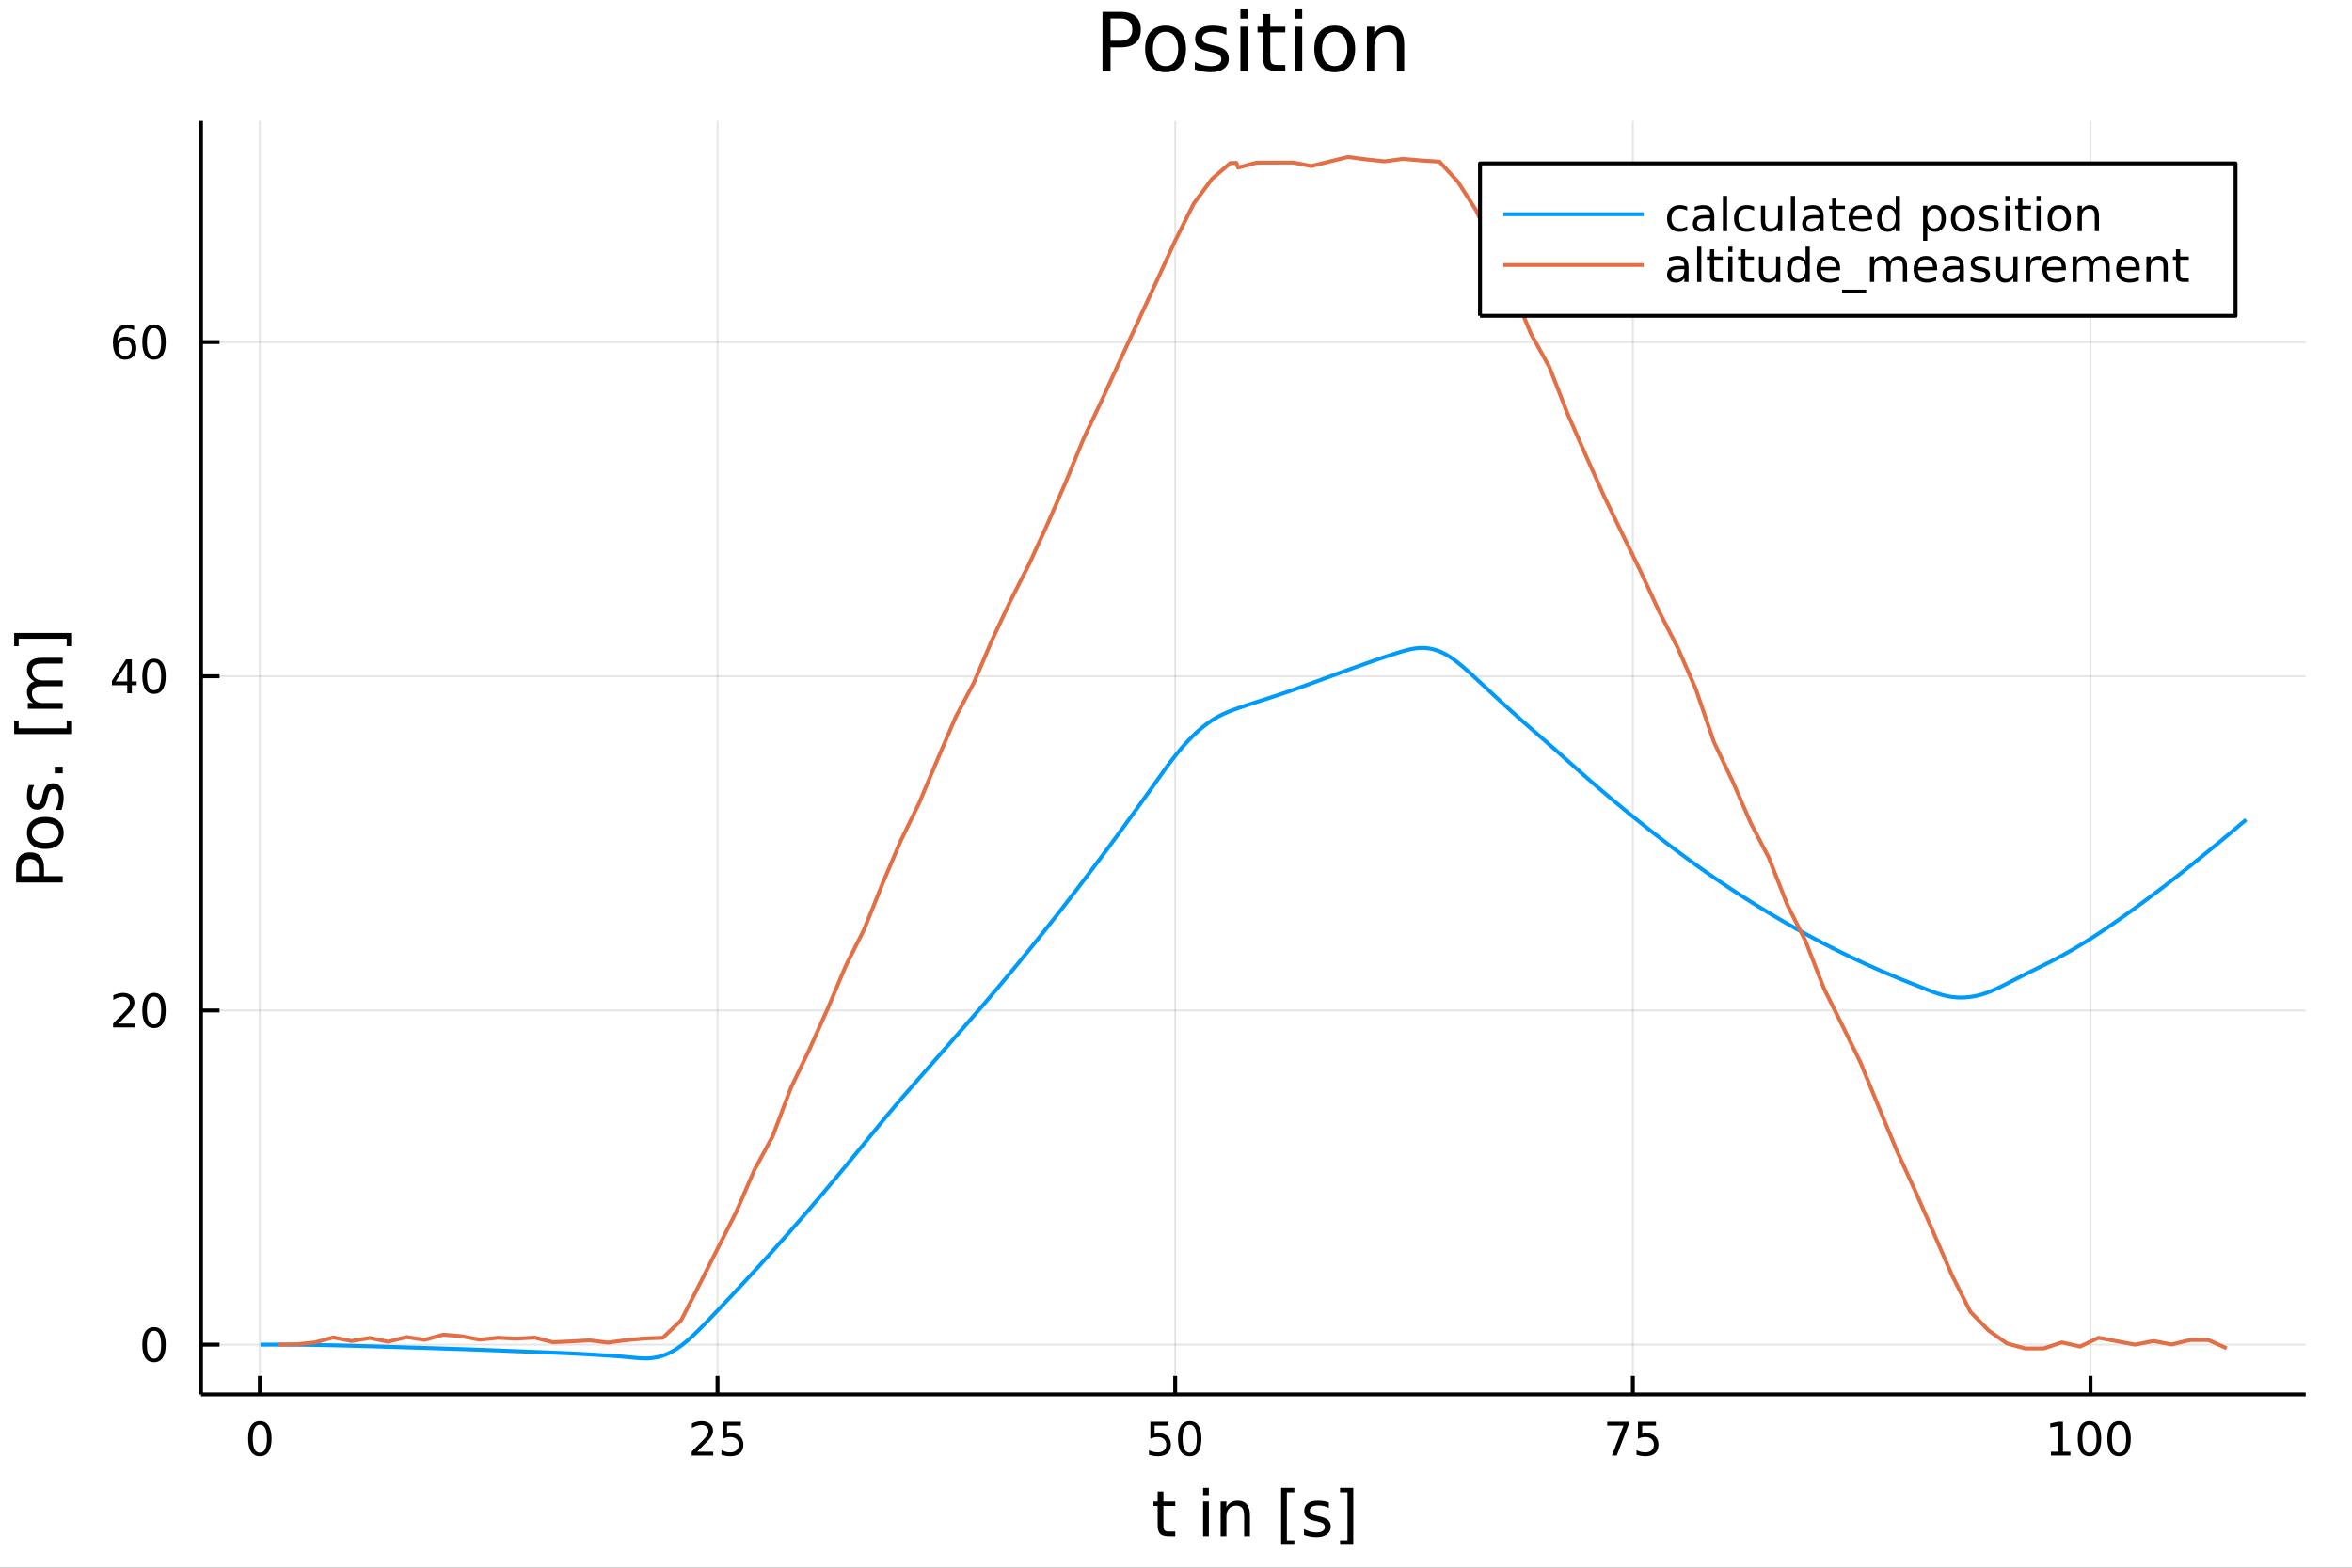 <?xml version="1.0" encoding="utf-8"?>
<svg xmlns="http://www.w3.org/2000/svg" xmlns:xlink="http://www.w3.org/1999/xlink" width="600" height="400" viewBox="0 0 2400 1600">
<rect x="0" y="0" width="2400" height="1600" fill="#333333" stroke="none"/>
<defs>
  <clipPath id="clip130">
    <rect x="0" y="0" width="2400" height="1600"/>
  </clipPath>
</defs>
<path clip-path="url(#clip130)" d="
M0 1600 L2400 1600 L2400 0 L0 0  Z
  " fill="#ffffff" fill-rule="evenodd" fill-opacity="1"/>
<defs>
  <clipPath id="clip131">
    <rect x="480" y="0" width="1681" height="1600"/>
  </clipPath>
</defs>
<path clip-path="url(#clip130)" d="
M205.121 1423.18 L2352.76 1423.18 L2352.76 123.472 L205.121 123.472  Z
  " fill="#ffffff" fill-rule="evenodd" fill-opacity="1"/>
<defs>
  <clipPath id="clip132">
    <rect x="205" y="123" width="2149" height="1301"/>
  </clipPath>
</defs>
<polyline clip-path="url(#clip132)" style="stroke:#000000; stroke-linecap:butt; stroke-linejoin:round; stroke-width:2; stroke-opacity:0.1; fill:none" points="
  265.185,1423.18 265.185,123.472 
  "/>
<polyline clip-path="url(#clip132)" style="stroke:#000000; stroke-linecap:butt; stroke-linejoin:round; stroke-width:2; stroke-opacity:0.1; fill:none" points="
  732.18,1423.18 732.18,123.472 
  "/>
<polyline clip-path="url(#clip132)" style="stroke:#000000; stroke-linecap:butt; stroke-linejoin:round; stroke-width:2; stroke-opacity:0.1; fill:none" points="
  1199.18,1423.18 1199.18,123.472 
  "/>
<polyline clip-path="url(#clip132)" style="stroke:#000000; stroke-linecap:butt; stroke-linejoin:round; stroke-width:2; stroke-opacity:0.1; fill:none" points="
  1666.17,1423.18 1666.17,123.472 
  "/>
<polyline clip-path="url(#clip132)" style="stroke:#000000; stroke-linecap:butt; stroke-linejoin:round; stroke-width:2; stroke-opacity:0.1; fill:none" points="
  2133.17,1423.18 2133.17,123.472 
  "/>
<polyline clip-path="url(#clip130)" style="stroke:#000000; stroke-linecap:butt; stroke-linejoin:round; stroke-width:4; stroke-opacity:1; fill:none" points="
  205.121,1423.18 2352.76,1423.18 
  "/>
<polyline clip-path="url(#clip130)" style="stroke:#000000; stroke-linecap:butt; stroke-linejoin:round; stroke-width:4; stroke-opacity:1; fill:none" points="
  265.185,1423.18 265.185,1404.28 
  "/>
<polyline clip-path="url(#clip130)" style="stroke:#000000; stroke-linecap:butt; stroke-linejoin:round; stroke-width:4; stroke-opacity:1; fill:none" points="
  732.18,1423.18 732.18,1404.28 
  "/>
<polyline clip-path="url(#clip130)" style="stroke:#000000; stroke-linecap:butt; stroke-linejoin:round; stroke-width:4; stroke-opacity:1; fill:none" points="
  1199.18,1423.18 1199.18,1404.28 
  "/>
<polyline clip-path="url(#clip130)" style="stroke:#000000; stroke-linecap:butt; stroke-linejoin:round; stroke-width:4; stroke-opacity:1; fill:none" points="
  1666.17,1423.18 1666.17,1404.28 
  "/>
<polyline clip-path="url(#clip130)" style="stroke:#000000; stroke-linecap:butt; stroke-linejoin:round; stroke-width:4; stroke-opacity:1; fill:none" points="
  2133.17,1423.18 2133.17,1404.28 
  "/>
<path clip-path="url(#clip130)" d="M265.185 1454.1 Q261.574 1454.1 259.746 1457.66 Q257.94 1461.2 257.94 1468.33 Q257.94 1475.44 259.746 1479.01 Q261.574 1482.55 265.185 1482.55 Q268.82 1482.55 270.625 1479.01 Q272.454 1475.44 272.454 1468.33 Q272.454 1461.2 270.625 1457.66 Q268.82 1454.1 265.185 1454.1 M265.185 1450.39 Q270.996 1450.39 274.051 1455 Q277.13 1459.58 277.13 1468.33 Q277.13 1477.06 274.051 1481.67 Q270.996 1486.25 265.185 1486.25 Q259.375 1486.25 256.297 1481.67 Q253.241 1477.06 253.241 1468.33 Q253.241 1459.58 256.297 1455 Q259.375 1450.39 265.185 1450.39 Z" fill="#000000" fill-rule="evenodd" fill-opacity="1" /><path clip-path="url(#clip130)" d="M711.451 1481.64 L727.771 1481.64 L727.771 1485.58 L705.826 1485.58 L705.826 1481.64 Q708.488 1478.89 713.072 1474.26 Q717.678 1469.61 718.859 1468.27 Q721.104 1465.74 721.984 1464.01 Q722.886 1462.25 722.886 1460.56 Q722.886 1457.8 720.942 1456.07 Q719.021 1454.33 715.919 1454.33 Q713.72 1454.33 711.266 1455.09 Q708.836 1455.86 706.058 1457.41 L706.058 1452.69 Q708.882 1451.55 711.336 1450.97 Q713.789 1450.39 715.826 1450.39 Q721.197 1450.39 724.391 1453.08 Q727.585 1455.77 727.585 1460.26 Q727.585 1462.39 726.775 1464.31 Q725.988 1466.2 723.882 1468.8 Q723.303 1469.47 720.201 1472.69 Q717.099 1475.88 711.451 1481.64 Z" fill="#000000" fill-rule="evenodd" fill-opacity="1" /><path clip-path="url(#clip130)" d="M737.632 1451.02 L755.988 1451.02 L755.988 1454.96 L741.914 1454.96 L741.914 1463.43 Q742.933 1463.08 743.951 1462.92 Q744.97 1462.73 745.988 1462.73 Q751.775 1462.73 755.155 1465.9 Q758.534 1469.08 758.534 1474.49 Q758.534 1480.07 755.062 1483.17 Q751.59 1486.25 745.271 1486.25 Q743.095 1486.25 740.826 1485.88 Q738.581 1485.51 736.173 1484.77 L736.173 1480.07 Q738.257 1481.2 740.479 1481.76 Q742.701 1482.32 745.178 1482.32 Q749.183 1482.32 751.521 1480.21 Q753.858 1478.1 753.858 1474.49 Q753.858 1470.88 751.521 1468.77 Q749.183 1466.67 745.178 1466.67 Q743.303 1466.67 741.428 1467.08 Q739.576 1467.5 737.632 1468.38 L737.632 1451.02 Z" fill="#000000" fill-rule="evenodd" fill-opacity="1" /><path clip-path="url(#clip130)" d="M1173.87 1451.02 L1192.23 1451.02 L1192.23 1454.96 L1178.16 1454.96 L1178.16 1463.43 Q1179.18 1463.08 1180.19 1462.92 Q1181.21 1462.73 1182.23 1462.73 Q1188.02 1462.73 1191.4 1465.9 Q1194.78 1469.08 1194.78 1474.49 Q1194.78 1480.07 1191.3 1483.17 Q1187.83 1486.25 1181.51 1486.25 Q1179.34 1486.25 1177.07 1485.88 Q1174.82 1485.51 1172.42 1484.77 L1172.42 1480.07 Q1174.5 1481.2 1176.72 1481.76 Q1178.94 1482.32 1181.42 1482.32 Q1185.43 1482.32 1187.76 1480.21 Q1190.1 1478.1 1190.1 1474.49 Q1190.1 1470.88 1187.76 1468.77 Q1185.43 1466.67 1181.42 1466.67 Q1179.55 1466.67 1177.67 1467.08 Q1175.82 1467.5 1173.87 1468.38 L1173.87 1451.02 Z" fill="#000000" fill-rule="evenodd" fill-opacity="1" /><path clip-path="url(#clip130)" d="M1213.99 1454.1 Q1210.38 1454.1 1208.55 1457.66 Q1206.74 1461.2 1206.74 1468.33 Q1206.74 1475.44 1208.55 1479.01 Q1210.38 1482.55 1213.99 1482.55 Q1217.62 1482.55 1219.43 1479.01 Q1221.26 1475.44 1221.26 1468.33 Q1221.26 1461.2 1219.43 1457.66 Q1217.62 1454.1 1213.99 1454.1 M1213.99 1450.39 Q1219.8 1450.39 1222.86 1455 Q1225.93 1459.58 1225.93 1468.33 Q1225.93 1477.06 1222.86 1481.67 Q1219.8 1486.25 1213.99 1486.25 Q1208.18 1486.25 1205.1 1481.67 Q1202.05 1477.06 1202.05 1468.33 Q1202.05 1459.58 1205.1 1455 Q1208.18 1450.39 1213.99 1450.39 Z" fill="#000000" fill-rule="evenodd" fill-opacity="1" /><path clip-path="url(#clip130)" d="M1640.02 1451.02 L1662.25 1451.02 L1662.25 1453.01 L1649.7 1485.58 L1644.82 1485.58 L1656.62 1454.96 L1640.02 1454.96 L1640.02 1451.02 Z" fill="#000000" fill-rule="evenodd" fill-opacity="1" /><path clip-path="url(#clip130)" d="M1671.41 1451.02 L1689.77 1451.02 L1689.77 1454.96 L1675.7 1454.96 L1675.7 1463.43 Q1676.71 1463.08 1677.73 1462.92 Q1678.75 1462.73 1679.77 1462.73 Q1685.56 1462.73 1688.94 1465.9 Q1692.32 1469.08 1692.32 1474.49 Q1692.32 1480.07 1688.84 1483.17 Q1685.37 1486.25 1679.05 1486.25 Q1676.88 1486.25 1674.61 1485.88 Q1672.36 1485.51 1669.95 1484.77 L1669.95 1480.07 Q1672.04 1481.2 1674.26 1481.76 Q1676.48 1482.32 1678.96 1482.32 Q1682.96 1482.32 1685.3 1480.21 Q1687.64 1478.1 1687.64 1474.49 Q1687.64 1470.88 1685.3 1468.77 Q1682.96 1466.67 1678.96 1466.67 Q1677.08 1466.67 1675.21 1467.08 Q1673.36 1467.5 1671.41 1468.38 L1671.41 1451.02 Z" fill="#000000" fill-rule="evenodd" fill-opacity="1" /><path clip-path="url(#clip130)" d="M2092.77 1481.64 L2100.41 1481.64 L2100.41 1455.28 L2092.1 1456.95 L2092.1 1452.69 L2100.36 1451.02 L2105.04 1451.02 L2105.04 1481.64 L2112.68 1481.64 L2112.68 1485.58 L2092.77 1485.58 L2092.77 1481.64 Z" fill="#000000" fill-rule="evenodd" fill-opacity="1" /><path clip-path="url(#clip130)" d="M2132.12 1454.1 Q2128.51 1454.1 2126.68 1457.66 Q2124.88 1461.2 2124.88 1468.33 Q2124.88 1475.44 2126.68 1479.01 Q2128.51 1482.55 2132.12 1482.55 Q2135.76 1482.55 2137.56 1479.01 Q2139.39 1475.44 2139.39 1468.33 Q2139.39 1461.2 2137.56 1457.66 Q2135.76 1454.1 2132.12 1454.1 M2132.12 1450.39 Q2137.93 1450.39 2140.99 1455 Q2144.07 1459.58 2144.07 1468.33 Q2144.07 1477.06 2140.99 1481.67 Q2137.93 1486.25 2132.12 1486.25 Q2126.31 1486.25 2123.23 1481.67 Q2120.18 1477.06 2120.18 1468.33 Q2120.18 1459.58 2123.23 1455 Q2126.31 1450.39 2132.12 1450.39 Z" fill="#000000" fill-rule="evenodd" fill-opacity="1" /><path clip-path="url(#clip130)" d="M2162.29 1454.1 Q2158.67 1454.1 2156.85 1457.66 Q2155.04 1461.2 2155.04 1468.33 Q2155.04 1475.44 2156.85 1479.01 Q2158.67 1482.55 2162.29 1482.55 Q2165.92 1482.55 2167.73 1479.01 Q2169.55 1475.44 2169.55 1468.33 Q2169.55 1461.2 2167.73 1457.66 Q2165.92 1454.1 2162.29 1454.1 M2162.29 1450.39 Q2168.1 1450.39 2171.15 1455 Q2174.23 1459.58 2174.23 1468.33 Q2174.23 1477.06 2171.15 1481.67 Q2168.1 1486.25 2162.29 1486.25 Q2156.48 1486.25 2153.4 1481.67 Q2150.34 1477.06 2150.34 1468.33 Q2150.34 1459.58 2153.4 1455 Q2156.48 1450.39 2162.29 1450.39 Z" fill="#000000" fill-rule="evenodd" fill-opacity="1" /><path clip-path="url(#clip130)" d="M1187.18 1522.27 L1187.18 1532.4 L1199.24 1532.4 L1199.24 1536.95 L1187.18 1536.95 L1187.18 1556.3 Q1187.18 1560.66 1188.35 1561.9 Q1189.56 1563.14 1193.22 1563.14 L1199.24 1563.14 L1199.24 1568.04 L1193.22 1568.04 Q1186.44 1568.04 1183.87 1565.53 Q1181.29 1562.98 1181.29 1556.3 L1181.29 1536.95 L1176.99 1536.95 L1176.99 1532.4 L1181.29 1532.4 L1181.29 1522.27 L1187.18 1522.27 Z" fill="#000000" fill-rule="evenodd" fill-opacity="1" /><path clip-path="url(#clip130)" d="M1227.66 1532.4 L1233.52 1532.4 L1233.52 1568.04 L1227.66 1568.04 L1227.66 1532.4 M1227.66 1518.52 L1233.52 1518.52 L1233.52 1525.93 L1227.66 1525.93 L1227.66 1518.52 Z" fill="#000000" fill-rule="evenodd" fill-opacity="1" /><path clip-path="url(#clip130)" d="M1275.41 1546.53 L1275.41 1568.04 L1269.55 1568.04 L1269.55 1546.72 Q1269.55 1541.66 1267.58 1539.14 Q1265.6 1536.63 1261.66 1536.63 Q1256.91 1536.63 1254.18 1539.65 Q1251.44 1542.68 1251.44 1547.9 L1251.44 1568.04 L1245.55 1568.04 L1245.55 1532.4 L1251.44 1532.4 L1251.44 1537.93 Q1253.54 1534.72 1256.37 1533.13 Q1259.24 1531.54 1262.96 1531.54 Q1269.1 1531.54 1272.25 1535.36 Q1275.41 1539.14 1275.41 1546.53 Z" fill="#000000" fill-rule="evenodd" fill-opacity="1" /><path clip-path="url(#clip130)" d="M1307.27 1518.52 L1320.76 1518.52 L1320.76 1523.07 L1313.12 1523.07 L1313.12 1572.09 L1320.76 1572.09 L1320.76 1576.64 L1307.27 1576.64 L1307.27 1518.52 Z" fill="#000000" fill-rule="evenodd" fill-opacity="1" /><path clip-path="url(#clip130)" d="M1355.96 1533.45 L1355.96 1538.98 Q1353.48 1537.71 1350.81 1537.07 Q1348.13 1536.44 1345.27 1536.44 Q1340.91 1536.44 1338.71 1537.77 Q1336.55 1539.11 1336.55 1541.79 Q1336.55 1543.82 1338.11 1545 Q1339.67 1546.15 1344.38 1547.2 L1346.38 1547.64 Q1352.62 1548.98 1355.23 1551.43 Q1357.87 1553.85 1357.87 1558.21 Q1357.87 1563.17 1353.93 1566.07 Q1350.01 1568.97 1343.14 1568.97 Q1340.27 1568.97 1337.15 1568.39 Q1334.07 1567.85 1330.63 1566.74 L1330.63 1560.69 Q1333.87 1562.38 1337.03 1563.24 Q1340.18 1564.07 1343.26 1564.07 Q1347.4 1564.07 1349.63 1562.66 Q1351.86 1561.23 1351.86 1558.65 Q1351.86 1556.27 1350.23 1554.99 Q1348.64 1553.72 1343.2 1552.54 L1341.16 1552.07 Q1335.72 1550.92 1333.3 1548.56 Q1330.88 1546.18 1330.88 1542.04 Q1330.88 1537.01 1334.45 1534.27 Q1338.01 1531.54 1344.57 1531.54 Q1347.82 1531.54 1350.68 1532.01 Q1353.54 1532.49 1355.96 1533.45 Z" fill="#000000" fill-rule="evenodd" fill-opacity="1" /><path clip-path="url(#clip130)" d="M1380.89 1518.52 L1380.89 1576.64 L1367.39 1576.64 L1367.39 1572.09 L1375 1572.09 L1375 1523.07 L1367.39 1523.07 L1367.39 1518.52 L1380.89 1518.52 Z" fill="#000000" fill-rule="evenodd" fill-opacity="1" /><polyline clip-path="url(#clip132)" style="stroke:#000000; stroke-linecap:butt; stroke-linejoin:round; stroke-width:2; stroke-opacity:0.1; fill:none" points="
  205.121,1372.39 2352.76,1372.39 
  "/>
<polyline clip-path="url(#clip132)" style="stroke:#000000; stroke-linecap:butt; stroke-linejoin:round; stroke-width:2; stroke-opacity:0.1; fill:none" points="
  205.121,1031.3 2352.76,1031.3 
  "/>
<polyline clip-path="url(#clip132)" style="stroke:#000000; stroke-linecap:butt; stroke-linejoin:round; stroke-width:2; stroke-opacity:0.1; fill:none" points="
  205.121,690.213 2352.76,690.213 
  "/>
<polyline clip-path="url(#clip132)" style="stroke:#000000; stroke-linecap:butt; stroke-linejoin:round; stroke-width:2; stroke-opacity:0.1; fill:none" points="
  205.121,349.126 2352.76,349.126 
  "/>
<polyline clip-path="url(#clip130)" style="stroke:#000000; stroke-linecap:butt; stroke-linejoin:round; stroke-width:4; stroke-opacity:1; fill:none" points="
  205.121,1423.18 205.121,123.472 
  "/>
<polyline clip-path="url(#clip130)" style="stroke:#000000; stroke-linecap:butt; stroke-linejoin:round; stroke-width:4; stroke-opacity:1; fill:none" points="
  205.121,1372.39 224.019,1372.39 
  "/>
<polyline clip-path="url(#clip130)" style="stroke:#000000; stroke-linecap:butt; stroke-linejoin:round; stroke-width:4; stroke-opacity:1; fill:none" points="
  205.121,1031.3 224.019,1031.3 
  "/>
<polyline clip-path="url(#clip130)" style="stroke:#000000; stroke-linecap:butt; stroke-linejoin:round; stroke-width:4; stroke-opacity:1; fill:none" points="
  205.121,690.213 224.019,690.213 
  "/>
<polyline clip-path="url(#clip130)" style="stroke:#000000; stroke-linecap:butt; stroke-linejoin:round; stroke-width:4; stroke-opacity:1; fill:none" points="
  205.121,349.126 224.019,349.126 
  "/>
<path clip-path="url(#clip130)" d="M157.177 1358.18 Q153.566 1358.18 151.737 1361.75 Q149.931 1365.29 149.931 1372.42 Q149.931 1379.53 151.737 1383.09 Q153.566 1386.63 157.177 1386.63 Q160.811 1386.63 162.616 1383.09 Q164.445 1379.53 164.445 1372.42 Q164.445 1365.29 162.616 1361.75 Q160.811 1358.18 157.177 1358.18 M157.177 1354.48 Q162.987 1354.48 166.042 1359.09 Q169.121 1363.67 169.121 1372.42 Q169.121 1381.15 166.042 1385.75 Q162.987 1390.34 157.177 1390.34 Q151.366 1390.34 148.288 1385.75 Q145.232 1381.15 145.232 1372.42 Q145.232 1363.67 148.288 1359.09 Q151.366 1354.48 157.177 1354.48 Z" fill="#000000" fill-rule="evenodd" fill-opacity="1" /><path clip-path="url(#clip130)" d="M121.043 1044.64 L137.362 1044.64 L137.362 1048.58 L115.418 1048.58 L115.418 1044.64 Q118.08 1041.89 122.663 1037.26 Q127.269 1032.61 128.45 1031.26 Q130.695 1028.74 131.575 1027 Q132.478 1025.25 132.478 1023.56 Q132.478 1020.8 130.533 1019.07 Q128.612 1017.33 125.51 1017.33 Q123.311 1017.33 120.857 1018.09 Q118.427 1018.86 115.649 1020.41 L115.649 1015.69 Q118.473 1014.55 120.927 1013.97 Q123.38 1013.39 125.418 1013.39 Q130.788 1013.39 133.982 1016.08 Q137.177 1018.76 137.177 1023.25 Q137.177 1025.38 136.367 1027.31 Q135.579 1029.2 133.473 1031.8 Q132.894 1032.47 129.792 1035.69 Q126.691 1038.88 121.043 1044.64 Z" fill="#000000" fill-rule="evenodd" fill-opacity="1" /><path clip-path="url(#clip130)" d="M157.177 1017.1 Q153.566 1017.1 151.737 1020.66 Q149.931 1024.2 149.931 1031.33 Q149.931 1038.44 151.737 1042 Q153.566 1045.55 157.177 1045.55 Q160.811 1045.55 162.616 1042 Q164.445 1038.44 164.445 1031.33 Q164.445 1024.2 162.616 1020.66 Q160.811 1017.1 157.177 1017.1 M157.177 1013.39 Q162.987 1013.39 166.042 1018 Q169.121 1022.58 169.121 1031.33 Q169.121 1040.06 166.042 1044.67 Q162.987 1049.25 157.177 1049.25 Q151.366 1049.25 148.288 1044.67 Q145.232 1040.06 145.232 1031.33 Q145.232 1022.58 148.288 1018 Q151.366 1013.39 157.177 1013.39 Z" fill="#000000" fill-rule="evenodd" fill-opacity="1" /><path clip-path="url(#clip130)" d="M129.862 677.007 L118.056 695.456 L129.862 695.456 L129.862 677.007 M128.635 672.933 L134.515 672.933 L134.515 695.456 L139.445 695.456 L139.445 699.345 L134.515 699.345 L134.515 707.493 L129.862 707.493 L129.862 699.345 L114.26 699.345 L114.26 694.831 L128.635 672.933 Z" fill="#000000" fill-rule="evenodd" fill-opacity="1" /><path clip-path="url(#clip130)" d="M157.177 676.011 Q153.566 676.011 151.737 679.576 Q149.931 683.118 149.931 690.247 Q149.931 697.354 151.737 700.919 Q153.566 704.46 157.177 704.46 Q160.811 704.46 162.616 700.919 Q164.445 697.354 164.445 690.247 Q164.445 683.118 162.616 679.576 Q160.811 676.011 157.177 676.011 M157.177 672.308 Q162.987 672.308 166.042 676.914 Q169.121 681.497 169.121 690.247 Q169.121 698.974 166.042 703.581 Q162.987 708.164 157.177 708.164 Q151.366 708.164 148.288 703.581 Q145.232 698.974 145.232 690.247 Q145.232 681.497 148.288 676.914 Q151.366 672.308 157.177 672.308 Z" fill="#000000" fill-rule="evenodd" fill-opacity="1" /><path clip-path="url(#clip130)" d="M127.593 347.263 Q124.445 347.263 122.593 349.416 Q120.765 351.568 120.765 355.318 Q120.765 359.045 122.593 361.221 Q124.445 363.374 127.593 363.374 Q130.742 363.374 132.57 361.221 Q134.422 359.045 134.422 355.318 Q134.422 351.568 132.57 349.416 Q130.742 347.263 127.593 347.263 M136.876 332.61 L136.876 336.869 Q135.117 336.036 133.311 335.596 Q131.529 335.157 129.769 335.157 Q125.14 335.157 122.686 338.282 Q120.255 341.406 119.908 347.726 Q121.274 345.712 123.334 344.647 Q125.394 343.559 127.871 343.559 Q133.08 343.559 136.089 346.731 Q139.121 349.879 139.121 355.318 Q139.121 360.642 135.973 363.86 Q132.825 367.078 127.593 367.078 Q121.598 367.078 118.427 362.494 Q115.256 357.888 115.256 349.161 Q115.256 340.967 119.144 336.106 Q123.033 331.221 129.584 331.221 Q131.343 331.221 133.126 331.569 Q134.931 331.916 136.876 332.61 Z" fill="#000000" fill-rule="evenodd" fill-opacity="1" /><path clip-path="url(#clip130)" d="M157.177 334.925 Q153.566 334.925 151.737 338.49 Q149.931 342.031 149.931 349.161 Q149.931 356.268 151.737 359.832 Q153.566 363.374 157.177 363.374 Q160.811 363.374 162.616 359.832 Q164.445 356.268 164.445 349.161 Q164.445 342.031 162.616 338.49 Q160.811 334.925 157.177 334.925 M157.177 331.221 Q162.987 331.221 166.042 335.828 Q169.121 340.411 169.121 349.161 Q169.121 357.888 166.042 362.494 Q162.987 367.078 157.177 367.078 Q151.366 367.078 148.288 362.494 Q145.232 357.888 145.232 349.161 Q145.232 340.411 148.288 335.828 Q151.366 331.221 157.177 331.221 Z" fill="#000000" fill-rule="evenodd" fill-opacity="1" /><path clip-path="url(#clip130)" d="M21.768 894.211 L39.623 894.211 L39.623 886.126 Q39.623 881.638 37.3 879.188 Q34.977 876.737 30.68 876.737 Q26.415 876.737 24.091 879.188 Q21.768 881.638 21.768 886.126 L21.768 894.211 M16.484 900.64 L16.484 886.126 Q16.484 878.137 20.113 874.063 Q23.709 869.957 30.68 869.957 Q37.714 869.957 41.31 874.063 Q44.907 878.137 44.907 886.126 L44.907 894.211 L64.004 894.211 L64.004 900.64 L16.484 900.64 Z" fill="#000000" fill-rule="evenodd" fill-opacity="1" /><path clip-path="url(#clip130)" d="M32.462 850.096 Q32.462 854.807 36.154 857.544 Q39.815 860.282 46.212 860.282 Q52.609 860.282 56.302 857.576 Q59.962 854.839 59.962 850.096 Q59.962 845.418 56.27 842.68 Q52.578 839.943 46.212 839.943 Q39.878 839.943 36.186 842.68 Q32.462 845.418 32.462 850.096 M27.497 850.096 Q27.497 842.458 32.462 838.097 Q37.427 833.737 46.212 833.737 Q54.965 833.737 59.962 838.097 Q64.927 842.458 64.927 850.096 Q64.927 857.767 59.962 862.128 Q54.965 866.456 46.212 866.456 Q37.427 866.456 32.462 862.128 Q27.497 857.767 27.497 850.096 Z" fill="#000000" fill-rule="evenodd" fill-opacity="1" /><path clip-path="url(#clip130)" d="M29.407 801.303 L34.945 801.303 Q33.672 803.786 33.035 806.459 Q32.398 809.133 32.398 811.998 Q32.398 816.358 33.735 818.554 Q35.072 820.719 37.746 820.719 Q39.783 820.719 40.96 819.159 Q42.106 817.599 43.157 812.889 L43.602 810.884 Q44.939 804.645 47.39 802.035 Q49.809 799.394 54.169 799.394 Q59.134 799.394 62.031 803.34 Q64.927 807.255 64.927 814.13 Q64.927 816.995 64.354 820.114 Q63.813 823.201 62.699 826.639 L56.652 826.639 Q58.339 823.392 59.198 820.241 Q60.026 817.09 60.026 814.003 Q60.026 809.865 58.625 807.637 Q57.193 805.409 54.615 805.409 Q52.228 805.409 50.955 807.032 Q49.681 808.624 48.504 814.067 L48.026 816.104 Q46.88 821.546 44.525 823.965 Q42.138 826.384 38 826.384 Q32.971 826.384 30.234 822.819 Q27.497 819.255 27.497 812.698 Q27.497 809.451 27.974 806.587 Q28.452 803.722 29.407 801.303 Z" fill="#000000" fill-rule="evenodd" fill-opacity="1" /><path clip-path="url(#clip130)" d="M55.92 789.24 L55.92 782.524 L64.004 782.524 L64.004 789.24 L55.92 789.24 Z" fill="#000000" fill-rule="evenodd" fill-opacity="1" /><path clip-path="url(#clip130)" d="M14.479 749.168 L14.479 735.673 L19.03 735.673 L19.03 743.312 L68.046 743.312 L68.046 735.673 L72.598 735.673 L72.598 749.168 L14.479 749.168 Z" fill="#000000" fill-rule="evenodd" fill-opacity="1" /><path clip-path="url(#clip130)" d="M35.199 695.442 Q31.253 693.245 29.375 690.19 Q27.497 687.134 27.497 682.997 Q27.497 677.427 31.412 674.403 Q35.295 671.379 42.488 671.379 L64.004 671.379 L64.004 677.267 L42.679 677.267 Q37.555 677.267 35.072 679.082 Q32.589 680.896 32.589 684.62 Q32.589 689.171 35.613 691.813 Q38.637 694.455 43.857 694.455 L64.004 694.455 L64.004 700.343 L42.679 700.343 Q37.523 700.343 35.072 702.157 Q32.589 703.972 32.589 707.759 Q32.589 712.247 35.645 714.889 Q38.669 717.531 43.857 717.531 L64.004 717.531 L64.004 723.419 L28.356 723.419 L28.356 717.531 L33.894 717.531 Q30.616 715.525 29.056 712.724 Q27.497 709.924 27.497 706.072 Q27.497 702.189 29.47 699.484 Q31.444 696.747 35.199 695.442 Z" fill="#000000" fill-rule="evenodd" fill-opacity="1" /><path clip-path="url(#clip130)" d="M14.479 646.012 L72.598 646.012 L72.598 659.507 L68.046 659.507 L68.046 651.9 L19.03 651.9 L19.03 659.507 L14.479 659.507 L14.479 646.012 Z" fill="#000000" fill-rule="evenodd" fill-opacity="1" /><path clip-path="url(#clip130)" d="M1133.21 18.82 L1133.21 41.546 L1143.5 41.546 Q1149.21 41.546 1152.33 38.589 Q1155.45 35.632 1155.45 30.163 Q1155.45 24.735 1152.33 21.778 Q1149.21 18.82 1143.5 18.82 L1133.21 18.82 M1125.02 12.096 L1143.5 12.096 Q1153.66 12.096 1158.85 16.714 Q1164.08 21.292 1164.08 30.163 Q1164.08 39.115 1158.85 43.693 Q1153.66 48.271 1143.5 48.271 L1133.21 48.271 L1133.21 72.576 L1125.02 72.576 L1125.02 12.096 Z" fill="#000000" fill-rule="evenodd" fill-opacity="1" /><path clip-path="url(#clip130)" d="M1189.35 32.431 Q1183.36 32.431 1179.87 37.131 Q1176.39 41.789 1176.39 49.931 Q1176.39 58.074 1179.83 62.773 Q1183.32 67.431 1189.35 67.431 Q1195.31 67.431 1198.79 62.732 Q1202.28 58.033 1202.28 49.931 Q1202.28 41.87 1198.79 37.171 Q1195.31 32.431 1189.35 32.431 M1189.35 26.112 Q1199.07 26.112 1204.62 32.431 Q1210.17 38.751 1210.17 49.931 Q1210.17 61.071 1204.62 67.431 Q1199.07 73.751 1189.35 73.751 Q1179.59 73.751 1174.04 67.431 Q1168.53 61.071 1168.53 49.931 Q1168.53 38.751 1174.04 32.431 Q1179.59 26.112 1189.35 26.112 Z" fill="#000000" fill-rule="evenodd" fill-opacity="1" /><path clip-path="url(#clip130)" d="M1251.45 28.543 L1251.45 35.591 Q1248.29 33.971 1244.89 33.161 Q1241.49 32.35 1237.84 32.35 Q1232.29 32.35 1229.5 34.052 Q1226.74 35.753 1226.74 39.156 Q1226.74 41.749 1228.73 43.248 Q1230.71 44.706 1236.71 46.043 L1239.26 46.61 Q1247.2 48.311 1250.52 51.43 Q1253.88 54.509 1253.88 60.059 Q1253.88 66.378 1248.86 70.064 Q1243.88 73.751 1235.13 73.751 Q1231.48 73.751 1227.51 73.022 Q1223.58 72.333 1219.21 70.915 L1219.21 63.218 Q1223.34 65.365 1227.35 66.459 Q1231.36 67.512 1235.29 67.512 Q1240.56 67.512 1243.39 65.73 Q1246.23 63.907 1246.23 60.626 Q1246.23 57.588 1244.16 55.967 Q1242.14 54.347 1235.21 52.848 L1232.62 52.24 Q1225.69 50.782 1222.61 47.785 Q1219.53 44.746 1219.53 39.48 Q1219.53 33.08 1224.07 29.596 Q1228.61 26.112 1236.95 26.112 Q1241.08 26.112 1244.73 26.72 Q1248.37 27.327 1251.45 28.543 Z" fill="#000000" fill-rule="evenodd" fill-opacity="1" /><path clip-path="url(#clip130)" d="M1265.75 27.206 L1273.21 27.206 L1273.21 72.576 L1265.75 72.576 L1265.75 27.206 M1265.75 9.544 L1273.21 9.544 L1273.21 18.983 L1265.75 18.983 L1265.75 9.544 Z" fill="#000000" fill-rule="evenodd" fill-opacity="1" /><path clip-path="url(#clip130)" d="M1296.18 14.324 L1296.18 27.206 L1311.53 27.206 L1311.53 32.999 L1296.18 32.999 L1296.18 57.628 Q1296.18 63.178 1297.67 64.758 Q1299.21 66.338 1303.87 66.338 L1311.53 66.338 L1311.53 72.576 L1303.87 72.576 Q1295.24 72.576 1291.96 69.376 Q1288.68 66.135 1288.68 57.628 L1288.68 32.999 L1283.21 32.999 L1283.21 27.206 L1288.68 27.206 L1288.68 14.324 L1296.18 14.324 Z" fill="#000000" fill-rule="evenodd" fill-opacity="1" /><path clip-path="url(#clip130)" d="M1321.33 27.206 L1328.78 27.206 L1328.78 72.576 L1321.33 72.576 L1321.33 27.206 M1321.33 9.544 L1328.78 9.544 L1328.78 18.983 L1321.33 18.983 L1321.33 9.544 Z" fill="#000000" fill-rule="evenodd" fill-opacity="1" /><path clip-path="url(#clip130)" d="M1361.96 32.431 Q1355.97 32.431 1352.48 37.131 Q1349 41.789 1349 49.931 Q1349 58.074 1352.44 62.773 Q1355.93 67.431 1361.96 67.431 Q1367.92 67.431 1371.4 62.732 Q1374.88 58.033 1374.88 49.931 Q1374.88 41.87 1371.4 37.171 Q1367.92 32.431 1361.96 32.431 M1361.96 26.112 Q1371.68 26.112 1377.23 32.431 Q1382.78 38.751 1382.78 49.931 Q1382.78 61.071 1377.23 67.431 Q1371.68 73.751 1361.96 73.751 Q1352.2 73.751 1346.65 67.431 Q1341.14 61.071 1341.14 49.931 Q1341.14 38.751 1346.65 32.431 Q1352.2 26.112 1361.96 26.112 Z" fill="#000000" fill-rule="evenodd" fill-opacity="1" /><path clip-path="url(#clip130)" d="M1432.85 45.192 L1432.85 72.576 L1425.4 72.576 L1425.4 45.435 Q1425.4 38.994 1422.89 35.794 Q1420.38 32.594 1415.35 32.594 Q1409.32 32.594 1405.83 36.442 Q1402.35 40.29 1402.35 46.934 L1402.35 72.576 L1394.86 72.576 L1394.86 27.206 L1402.35 27.206 L1402.35 34.254 Q1405.02 30.163 1408.63 28.138 Q1412.27 26.112 1417.01 26.112 Q1424.83 26.112 1428.84 30.973 Q1432.85 35.794 1432.85 45.192 Z" fill="#000000" fill-rule="evenodd" fill-opacity="1" /><polyline clip-path="url(#clip132)" style="stroke:#009af9; stroke-linecap:butt; stroke-linejoin:round; stroke-width:4; stroke-opacity:1; fill:none" points="
  265.903,1372.39 266.621,1372.39 267.338,1372.39 268.056,1372.39 268.774,1372.39 269.491,1372.38 270.209,1372.38 270.927,1372.38 271.645,1372.38 272.362,1372.38 
  273.08,1372.38 273.798,1372.38 274.515,1372.38 275.233,1372.38 275.951,1372.38 276.668,1372.38 277.386,1372.38 278.104,1372.38 278.821,1372.38 279.539,1372.38 
  280.257,1372.38 280.974,1372.38 281.692,1372.38 282.41,1372.39 283.127,1372.39 283.845,1372.39 284.563,1372.39 285.28,1372.39 285.998,1372.39 286.716,1372.39 
  287.433,1372.39 288.151,1372.4 288.869,1372.4 289.587,1372.4 290.304,1372.4 291.022,1372.4 291.74,1372.41 292.457,1372.41 293.175,1372.41 293.893,1372.42 
  294.61,1372.42 295.328,1372.42 296.046,1372.43 296.763,1372.43 297.481,1372.44 298.199,1372.44 298.916,1372.45 299.634,1372.45 300.352,1372.46 301.069,1372.46 
  301.787,1372.47 302.505,1372.47 303.222,1372.48 303.94,1372.49 304.658,1372.49 305.376,1372.5 306.093,1372.51 306.811,1372.51 307.529,1372.52 308.246,1372.53 
  308.964,1372.54 309.682,1372.54 310.399,1372.55 311.117,1372.56 311.835,1372.57 312.552,1372.58 313.27,1372.59 313.988,1372.6 314.705,1372.61 315.423,1372.62 
  316.141,1372.63 316.858,1372.64 317.576,1372.65 318.294,1372.66 319.012,1372.67 319.729,1372.68 320.447,1372.69 321.165,1372.71 321.882,1372.72 322.6,1372.73 
  323.318,1372.74 324.035,1372.75 324.753,1372.77 325.471,1372.78 326.188,1372.79 326.906,1372.81 327.624,1372.82 328.341,1372.83 329.059,1372.84 329.777,1372.86 
  330.495,1372.87 331.212,1372.89 331.93,1372.9 332.648,1372.91 333.365,1372.93 334.083,1372.94 334.801,1372.96 335.518,1372.97 336.236,1372.99 336.954,1373 
  337.671,1373.01 338.389,1373.03 339.107,1373.05 339.824,1373.06 340.542,1373.08 341.26,1373.09 341.978,1373.11 342.695,1373.12 343.413,1373.14 344.131,1373.15 
  344.848,1373.17 345.566,1373.19 346.284,1373.2 347.001,1373.22 347.719,1373.24 348.437,1373.25 349.154,1373.27 349.872,1373.29 350.59,1373.3 351.307,1373.32 
  352.025,1373.34 352.743,1373.36 353.461,1373.37 354.178,1373.39 354.896,1373.41 355.614,1373.43 356.331,1373.45 357.049,1373.46 357.767,1373.48 358.484,1373.5 
  359.202,1373.52 359.92,1373.54 360.637,1373.56 361.355,1373.58 362.073,1373.6 362.791,1373.62 363.508,1373.64 364.226,1373.66 364.944,1373.68 365.661,1373.7 
  366.379,1373.72 367.097,1373.74 367.814,1373.76 368.532,1373.78 369.25,1373.8 369.967,1373.82 370.685,1373.84 371.403,1373.86 372.121,1373.88 372.838,1373.9 
  373.556,1373.92 374.274,1373.95 374.991,1373.97 375.709,1373.99 376.427,1374.01 377.144,1374.03 377.862,1374.06 378.58,1374.08 379.297,1374.1 380.015,1374.12 
  380.733,1374.14 381.45,1374.17 382.168,1374.19 382.886,1374.21 383.604,1374.23 384.321,1374.26 385.039,1374.28 385.757,1374.3 386.474,1374.32 387.192,1374.35 
  387.91,1374.37 388.627,1374.39 389.345,1374.41 390.063,1374.44 390.78,1374.46 391.498,1374.48 392.216,1374.5 392.934,1374.53 393.651,1374.55 394.369,1374.57 
  395.087,1374.59 395.804,1374.62 396.522,1374.64 397.24,1374.66 397.957,1374.69 398.675,1374.71 399.393,1374.73 400.11,1374.75 400.828,1374.78 401.546,1374.8 
  402.264,1374.82 402.981,1374.84 403.699,1374.86 404.417,1374.89 405.134,1374.91 405.852,1374.93 406.57,1374.95 407.287,1374.98 408.005,1375 408.723,1375.02 
  409.44,1375.04 410.158,1375.06 410.876,1375.09 411.594,1375.11 412.311,1375.13 413.029,1375.15 413.747,1375.17 414.464,1375.2 415.182,1375.22 415.9,1375.24 
  416.617,1375.26 417.335,1375.28 418.053,1375.3 418.77,1375.33 419.488,1375.35 420.206,1375.37 420.924,1375.39 421.641,1375.41 422.359,1375.43 423.077,1375.45 
  423.794,1375.48 424.512,1375.5 425.23,1375.52 425.947,1375.54 426.665,1375.56 427.383,1375.58 428.101,1375.61 428.818,1375.63 429.536,1375.65 430.254,1375.67 
  430.971,1375.69 431.689,1375.71 432.407,1375.74 433.124,1375.76 433.842,1375.78 434.56,1375.8 435.277,1375.82 435.995,1375.85 436.713,1375.87 437.431,1375.89 
  438.148,1375.91 438.866,1375.93 439.584,1375.96 440.301,1375.98 441.019,1376 441.737,1376.02 442.454,1376.04 443.172,1376.07 443.89,1376.09 444.607,1376.11 
  445.325,1376.14 446.043,1376.16 446.761,1376.18 447.478,1376.2 448.196,1376.23 448.914,1376.25 449.631,1376.27 450.349,1376.29 451.067,1376.32 451.784,1376.34 
  452.502,1376.36 453.22,1376.39 453.937,1376.41 454.655,1376.43 455.373,1376.46 456.091,1376.48 456.808,1376.5 457.526,1376.53 458.244,1376.55 458.961,1376.57 
  459.679,1376.6 460.397,1376.62 461.114,1376.64 461.832,1376.67 462.55,1376.69 463.268,1376.71 463.985,1376.74 464.703,1376.76 465.421,1376.78 466.138,1376.81 
  466.856,1376.83 467.574,1376.85 468.291,1376.88 469.009,1376.9 469.727,1376.92 470.444,1376.95 471.162,1376.97 471.88,1377 472.598,1377.02 473.315,1377.04 
  474.033,1377.07 474.751,1377.09 475.468,1377.12 476.186,1377.14 476.904,1377.17 477.621,1377.19 478.339,1377.21 479.057,1377.24 479.775,1377.26 480.492,1377.29 
  481.21,1377.31 481.928,1377.34 482.645,1377.37 483.363,1377.39 484.081,1377.42 484.798,1377.44 485.516,1377.47 486.234,1377.49 486.951,1377.52 487.669,1377.55 
  488.387,1377.57 489.105,1377.6 489.822,1377.62 490.54,1377.65 491.258,1377.68 491.975,1377.7 492.693,1377.73 493.411,1377.76 494.128,1377.79 494.846,1377.81 
  495.564,1377.84 496.282,1377.87 496.999,1377.89 497.717,1377.92 498.435,1377.95 499.152,1377.98 499.87,1378 500.588,1378.03 501.305,1378.06 502.023,1378.09 
  502.741,1378.11 503.459,1378.14 504.176,1378.17 504.894,1378.2 505.612,1378.23 506.329,1378.25 507.047,1378.28 507.765,1378.31 508.482,1378.34 509.2,1378.37 
  509.918,1378.39 510.635,1378.42 511.353,1378.45 512.071,1378.48 512.789,1378.51 513.506,1378.54 514.224,1378.56 514.942,1378.59 515.659,1378.62 516.377,1378.65 
  517.095,1378.68 517.812,1378.71 518.53,1378.73 519.248,1378.76 519.966,1378.79 520.683,1378.82 521.401,1378.85 522.119,1378.88 522.836,1378.9 523.554,1378.93 
  524.272,1378.96 524.989,1378.99 525.707,1379.02 526.425,1379.05 527.143,1379.08 527.86,1379.1 528.578,1379.13 529.296,1379.16 530.013,1379.19 530.731,1379.22 
  531.449,1379.25 532.166,1379.27 532.884,1379.3 533.602,1379.33 534.32,1379.36 535.037,1379.39 535.755,1379.41 536.473,1379.44 537.19,1379.47 537.908,1379.5 
  538.626,1379.53 539.343,1379.56 540.061,1379.58 540.779,1379.61 541.496,1379.64 542.214,1379.67 542.932,1379.7 543.65,1379.72 544.367,1379.75 545.085,1379.78 
  545.803,1379.81 546.52,1379.84 547.238,1379.86 547.956,1379.89 548.673,1379.92 549.391,1379.95 550.109,1379.98 550.827,1380.01 551.544,1380.03 552.262,1380.06 
  552.98,1380.09 553.697,1380.12 554.415,1380.15 555.133,1380.18 555.85,1380.2 556.568,1380.23 557.286,1380.26 558.004,1380.29 558.721,1380.32 559.439,1380.35 
  560.157,1380.38 560.874,1380.4 561.592,1380.43 562.31,1380.46 563.027,1380.49 563.745,1380.52 564.463,1380.55 565.181,1380.58 565.898,1380.61 566.616,1380.64 
  567.334,1380.67 568.051,1380.7 568.769,1380.73 569.487,1380.76 570.204,1380.79 570.922,1380.82 571.64,1380.85 572.358,1380.88 573.075,1380.91 573.793,1380.94 
  574.511,1380.97 575.228,1381 575.946,1381.03 576.664,1381.06 577.381,1381.1 578.099,1381.13 578.817,1381.16 579.535,1381.19 580.252,1381.23 580.97,1381.26 
  581.688,1381.29 582.405,1381.33 583.123,1381.36 583.841,1381.39 584.558,1381.43 585.276,1381.46 585.994,1381.5 586.712,1381.53 587.429,1381.57 588.147,1381.61 
  588.865,1381.64 589.582,1381.68 590.3,1381.72 591.018,1381.75 591.736,1381.79 592.453,1381.83 593.171,1381.87 593.889,1381.91 594.606,1381.95 595.324,1381.99 
  596.042,1382.03 596.759,1382.07 597.477,1382.11 598.195,1382.15 598.913,1382.19 599.63,1382.23 600.348,1382.27 601.066,1382.32 601.783,1382.36 602.501,1382.4 
  603.219,1382.44 603.936,1382.49 604.654,1382.53 605.372,1382.58 606.09,1382.62 606.807,1382.66 607.525,1382.71 608.243,1382.75 608.96,1382.8 609.678,1382.84 
  610.396,1382.89 611.114,1382.93 611.831,1382.98 612.549,1383.02 613.267,1383.07 613.984,1383.11 614.702,1383.16 615.42,1383.21 616.137,1383.25 616.855,1383.3 
  617.573,1383.35 618.291,1383.39 619.008,1383.44 619.726,1383.49 620.444,1383.53 621.161,1383.58 621.879,1383.63 622.597,1383.68 623.315,1383.73 624.032,1383.77 
  624.75,1383.82 625.468,1383.87 626.185,1383.92 626.903,1383.98 627.621,1384.03 628.338,1384.08 629.056,1384.13 629.774,1384.19 630.492,1384.24 631.209,1384.29 
  631.927,1384.35 632.645,1384.41 633.362,1384.46 634.08,1384.52 634.798,1384.58 635.516,1384.64 636.233,1384.7 636.951,1384.76 637.669,1384.82 638.386,1384.89 
  639.104,1384.95 639.822,1385.02 640.54,1385.08 641.257,1385.15 641.975,1385.22 642.693,1385.29 643.41,1385.36 644.128,1385.43 644.846,1385.5 645.564,1385.56 
  646.281,1385.63 646.999,1385.7 647.717,1385.77 648.434,1385.84 649.152,1385.9 649.87,1385.96 650.588,1386.02 651.305,1386.08 652.023,1386.13 652.741,1386.18 
  653.458,1386.23 654.176,1386.27 654.894,1386.3 655.612,1386.33 656.329,1386.36 657.047,1386.38 657.765,1386.39 658.482,1386.4 659.2,1386.39 659.918,1386.38 
  660.636,1386.37 661.353,1386.34 662.071,1386.31 662.789,1386.27 663.506,1386.21 664.224,1386.15 664.942,1386.08 665.66,1386 666.377,1385.91 667.095,1385.81 
  667.813,1385.7 668.53,1385.58 669.248,1385.45 669.966,1385.31 670.684,1385.16 671.401,1385 672.119,1384.83 672.837,1384.64 673.554,1384.45 674.272,1384.24 
  674.99,1384.03 675.708,1383.8 676.425,1383.56 677.143,1383.31 677.861,1383.05 678.578,1382.78 679.296,1382.5 680.014,1382.2 680.732,1381.9 681.449,1381.58 
  682.167,1381.25 682.885,1380.91 683.603,1380.56 684.32,1380.19 685.038,1379.82 685.756,1379.43 686.473,1379.03 687.191,1378.62 687.909,1378.2 688.627,1377.77 
  689.344,1377.33 690.062,1376.87 690.78,1376.41 691.497,1375.93 692.215,1375.44 692.933,1374.94 693.651,1374.43 694.368,1373.91 695.086,1373.38 695.804,1372.84 
  696.521,1372.29 697.239,1371.73 697.957,1371.16 698.675,1370.58 699.392,1369.99 700.11,1369.39 700.828,1368.78 701.546,1368.17 702.263,1367.54 702.981,1366.91 
  703.699,1366.27 704.416,1365.63 705.134,1364.98 705.852,1364.32 706.57,1363.65 707.287,1362.98 708.005,1362.3 708.723,1361.62 709.44,1360.93 710.158,1360.23 
  710.876,1359.53 711.594,1358.83 712.311,1358.12 713.029,1357.41 713.747,1356.69 714.464,1355.98 715.182,1355.25 715.9,1354.53 716.618,1353.8 717.335,1353.07 
  718.053,1352.34 718.771,1351.6 719.489,1350.87 720.206,1350.13 720.924,1349.39 721.642,1348.64 722.359,1347.9 723.077,1347.16 723.795,1346.41 724.513,1345.66 
  725.23,1344.91 725.948,1344.16 726.666,1343.41 727.384,1342.66 728.101,1341.91 728.819,1341.16 729.537,1340.4 730.254,1339.65 730.972,1338.89 731.69,1338.13 
  732.408,1337.38 733.125,1336.62 733.843,1335.86 734.561,1335.1 735.278,1334.34 735.996,1333.58 736.714,1332.82 737.432,1332.06 738.149,1331.3 738.867,1330.54 
  739.585,1329.77 740.303,1329.01 741.02,1328.25 741.738,1327.48 742.456,1326.72 743.173,1325.95 743.891,1325.19 744.609,1324.42 745.327,1323.65 746.044,1322.89 
  746.762,1322.12 747.48,1321.35 748.197,1320.58 748.915,1319.81 749.633,1319.05 750.351,1318.28 751.068,1317.51 751.786,1316.74 752.504,1315.97 753.221,1315.2 
  753.939,1314.43 754.657,1313.65 755.375,1312.88 756.092,1312.11 756.81,1311.34 757.528,1310.56 758.246,1309.79 758.963,1309.02 759.681,1308.24 760.399,1307.47 
  761.116,1306.69 761.834,1305.92 762.552,1305.14 763.27,1304.36 763.987,1303.59 764.705,1302.81 765.423,1302.03 766.14,1301.25 766.858,1300.47 767.576,1299.69 
  768.294,1298.91 769.011,1298.13 769.729,1297.35 770.447,1296.57 771.164,1295.78 771.882,1295 772.6,1294.22 773.318,1293.43 774.035,1292.65 774.753,1291.86 
  775.471,1291.07 776.188,1290.29 776.906,1289.5 777.624,1288.71 778.342,1287.92 779.059,1287.13 779.777,1286.34 780.495,1285.55 781.213,1284.75 781.93,1283.96 
  782.648,1283.17 783.366,1282.37 784.083,1281.58 784.801,1280.78 785.519,1279.99 786.237,1279.19 786.954,1278.39 787.672,1277.59 788.39,1276.79 789.107,1275.99 
  789.825,1275.19 790.543,1274.39 791.26,1273.59 791.978,1272.79 792.696,1271.98 793.414,1271.18 794.131,1270.37 794.849,1269.57 795.567,1268.76 796.284,1267.95 
  797.002,1267.15 797.72,1266.34 798.438,1265.53 799.155,1264.72 799.873,1263.91 800.591,1263.1 801.308,1262.28 802.026,1261.47 802.744,1260.66 803.462,1259.84 
  804.179,1259.03 804.897,1258.21 805.615,1257.4 806.332,1256.58 807.05,1255.76 807.768,1254.94 808.486,1254.13 809.203,1253.31 809.921,1252.49 810.639,1251.66 
  811.356,1250.84 812.074,1250.02 812.792,1249.2 813.51,1248.37 814.227,1247.55 814.945,1246.72 815.663,1245.9 816.38,1245.07 817.098,1244.24 817.816,1243.42 
  818.533,1242.59 819.251,1241.76 819.969,1240.93 820.687,1240.1 821.404,1239.27 822.122,1238.44 822.84,1237.61 823.557,1236.77 824.275,1235.94 824.993,1235.11 
  825.711,1234.27 826.428,1233.44 827.146,1232.6 827.864,1231.76 828.581,1230.93 829.299,1230.09 830.017,1229.25 830.735,1228.41 831.452,1227.57 832.17,1226.73 
  832.888,1225.89 833.605,1225.05 834.323,1224.21 835.041,1223.36 835.758,1222.52 836.476,1221.68 837.194,1220.83 837.912,1219.99 838.629,1219.14 839.347,1218.3 
  840.065,1217.45 840.782,1216.6 841.5,1215.75 842.218,1214.9 842.936,1214.05 843.653,1213.2 844.371,1212.35 845.089,1211.5 845.806,1210.65 846.524,1209.8 
  847.242,1208.94 847.959,1208.09 848.677,1207.24 849.395,1206.38 850.113,1205.53 850.83,1204.67 851.548,1203.81 852.266,1202.96 852.983,1202.1 853.701,1201.24 
  854.419,1200.38 855.136,1199.52 855.854,1198.66 856.572,1197.8 857.29,1196.94 858.007,1196.08 858.725,1195.21 859.443,1194.35 860.16,1193.49 860.878,1192.62 
  861.596,1191.76 862.313,1190.89 863.031,1190.03 863.749,1189.16 864.467,1188.29 865.184,1187.43 865.902,1186.56 866.62,1185.69 867.337,1184.82 868.055,1183.95 
  868.773,1183.08 869.491,1182.21 870.208,1181.34 870.926,1180.46 871.644,1179.59 872.361,1178.72 873.079,1177.84 873.797,1176.97 874.514,1176.09 875.232,1175.22 
  875.95,1174.34 876.668,1173.46 877.385,1172.59 878.103,1171.71 878.821,1170.83 879.538,1169.95 880.256,1169.07 880.974,1168.19 881.691,1167.31 882.409,1166.43 
  883.127,1165.55 883.844,1164.67 884.562,1163.78 885.28,1162.9 885.998,1162.02 886.715,1161.13 887.433,1160.25 888.151,1159.36 888.868,1158.48 889.586,1157.59 
  890.304,1156.71 891.021,1155.83 891.739,1154.94 892.457,1154.06 893.175,1153.17 893.892,1152.29 894.61,1151.41 895.328,1150.53 896.045,1149.65 896.763,1148.77 
  897.481,1147.89 898.199,1147.01 898.916,1146.13 899.634,1145.26 900.352,1144.38 901.069,1143.51 901.787,1142.64 902.505,1141.77 903.222,1140.9 903.94,1140.03 
  904.658,1139.17 905.376,1138.3 906.093,1137.44 906.811,1136.58 907.529,1135.72 908.246,1134.86 908.964,1134.01 909.682,1133.15 910.4,1132.3 911.117,1131.45 
  911.835,1130.6 912.553,1129.75 913.27,1128.9 913.988,1128.05 914.706,1127.21 915.424,1126.37 916.141,1125.53 916.859,1124.69 917.577,1123.85 918.295,1123.01 
  919.012,1122.17 919.73,1121.34 920.448,1120.51 921.165,1119.67 921.883,1118.84 922.601,1118.01 923.319,1117.18 924.036,1116.35 924.754,1115.53 925.472,1114.7 
  926.189,1113.87 926.907,1113.05 927.625,1112.22 928.343,1111.4 929.06,1110.57 929.778,1109.75 930.496,1108.93 931.213,1108.11 931.931,1107.29 932.649,1106.47 
  933.367,1105.65 934.084,1104.83 934.802,1104.01 935.52,1103.19 936.238,1102.37 936.955,1101.55 937.673,1100.73 938.391,1099.91 939.108,1099.09 939.826,1098.28 
  940.544,1097.46 941.262,1096.64 941.979,1095.82 942.697,1095.01 943.415,1094.19 944.132,1093.37 944.85,1092.55 945.568,1091.74 946.286,1090.92 947.003,1090.1 
  947.721,1089.28 948.439,1088.47 949.156,1087.65 949.874,1086.83 950.592,1086.01 951.31,1085.2 952.027,1084.38 952.745,1083.56 953.463,1082.74 954.181,1081.92 
  954.898,1081.1 955.616,1080.28 956.334,1079.46 957.051,1078.65 957.769,1077.83 958.487,1077.01 959.205,1076.19 959.922,1075.37 960.64,1074.55 961.358,1073.73 
  962.075,1072.91 962.793,1072.09 963.511,1071.27 964.229,1070.46 964.946,1069.64 965.664,1068.82 966.382,1068 967.099,1067.18 967.817,1066.36 968.535,1065.54 
  969.253,1064.72 969.97,1063.9 970.688,1063.08 971.406,1062.26 972.124,1061.44 972.841,1060.62 973.559,1059.8 974.277,1058.98 974.994,1058.16 975.712,1057.34 
  976.43,1056.51 977.148,1055.69 977.865,1054.87 978.583,1054.05 979.301,1053.23 980.018,1052.4 980.736,1051.58 981.454,1050.76 982.172,1049.94 982.889,1049.11 
  983.607,1048.29 984.325,1047.47 985.042,1046.64 985.76,1045.82 986.478,1044.99 987.196,1044.17 987.913,1043.34 988.631,1042.52 989.349,1041.69 990.066,1040.87 
  990.784,1040.04 991.502,1039.22 992.22,1038.39 992.937,1037.56 993.655,1036.74 994.373,1035.91 995.091,1035.08 995.808,1034.25 996.526,1033.42 997.244,1032.59 
  997.961,1031.76 998.679,1030.93 999.397,1030.1 1000.11,1029.27 1000.83,1028.44 1001.55,1027.6 1002.27,1026.77 1002.99,1025.94 1003.7,1025.1 1004.42,1024.27 
  1005.14,1023.43 1005.86,1022.59 1006.57,1021.75 1007.29,1020.92 1008.01,1020.08 1008.73,1019.24 1009.44,1018.4 1010.16,1017.56 1010.88,1016.71 1011.6,1015.87 
  1012.32,1015.03 1013.03,1014.19 1013.75,1013.34 1014.47,1012.5 1015.19,1011.65 1015.9,1010.8 1016.62,1009.95 1017.34,1009.11 1018.06,1008.26 1018.78,1007.41 
  1019.49,1006.56 1020.21,1005.71 1020.93,1004.85 1021.65,1004 1022.36,1003.15 1023.08,1002.29 1023.8,1001.44 1024.52,1000.58 1025.23,999.724 1025.95,998.867 
  1026.67,998.008 1027.39,997.149 1028.11,996.289 1028.82,995.428 1029.54,994.567 1030.26,993.704 1030.98,992.841 1031.69,991.977 1032.41,991.113 1033.13,990.247 
  1033.85,989.38 1034.56,988.513 1035.28,987.645 1036,986.776 1036.72,985.907 1037.44,985.036 1038.15,984.165 1038.87,983.293 1039.59,982.42 1040.31,981.546 
  1041.02,980.672 1041.74,979.796 1042.46,978.92 1043.18,978.043 1043.89,977.165 1044.61,976.286 1045.33,975.407 1046.05,974.527 1046.77,973.646 1047.48,972.764 
  1048.2,971.881 1048.92,970.997 1049.64,970.113 1050.35,969.228 1051.07,968.342 1051.79,967.455 1052.51,966.567 1053.23,965.678 1053.94,964.789 1054.66,963.899 
  1055.38,963.008 1056.1,962.116 1056.81,961.224 1057.53,960.331 1058.25,959.436 1058.97,958.542 1059.68,957.646 1060.4,956.75 1061.12,955.852 1061.84,954.954 
  1062.56,954.056 1063.27,953.156 1063.99,952.256 1064.71,951.355 1065.43,950.453 1066.14,949.55 1066.86,948.646 1067.58,947.742 1068.3,946.837 1069.01,945.931 
  1069.73,945.025 1070.45,944.117 1071.17,943.209 1071.89,942.3 1072.6,941.391 1073.32,940.48 1074.04,939.569 1074.76,938.657 1075.47,937.745 1076.19,936.831 
  1076.91,935.917 1077.63,935.003 1078.34,934.087 1079.06,933.171 1079.78,932.254 1080.5,931.336 1081.22,930.418 1081.93,929.499 1082.65,928.579 1083.37,927.658 
  1084.09,926.737 1084.8,925.815 1085.52,924.892 1086.24,923.969 1086.96,923.045 1087.67,922.12 1088.39,921.195 1089.11,920.269 1089.83,919.342 1090.55,918.414 
  1091.26,917.486 1091.98,916.558 1092.7,915.628 1093.42,914.698 1094.13,913.767 1094.85,912.836 1095.57,911.904 1096.29,910.972 1097,910.038 1097.72,909.104 
  1098.44,908.17 1099.16,907.235 1099.88,906.299 1100.59,905.362 1101.31,904.425 1102.03,903.487 1102.75,902.548 1103.46,901.609 1104.18,900.669 1104.9,899.728 
  1105.62,898.786 1106.34,897.844 1107.05,896.901 1107.77,895.958 1108.49,895.013 1109.21,894.068 1109.92,893.122 1110.64,892.176 1111.36,891.229 1112.08,890.281 
  1112.79,889.332 1113.51,888.383 1114.23,887.433 1114.95,886.482 1115.67,885.53 1116.38,884.578 1117.1,883.625 1117.82,882.672 1118.54,881.718 1119.25,880.763 
  1119.97,879.807 1120.69,878.851 1121.41,877.894 1122.12,876.936 1122.84,875.977 1123.56,875.018 1124.28,874.058 1125,873.097 1125.71,872.136 1126.43,871.174 
  1127.15,870.211 1127.87,869.248 1128.58,868.284 1129.3,867.319 1130.02,866.353 1130.74,865.387 1131.45,864.42 1132.17,863.452 1132.89,862.484 1133.61,861.515 
  1134.33,860.545 1135.04,859.575 1135.76,858.604 1136.48,857.632 1137.2,856.659 1137.91,855.686 1138.63,854.712 1139.35,853.738 1140.07,852.762 1140.78,851.786 
  1141.5,850.809 1142.22,849.832 1142.94,848.854 1143.66,847.875 1144.37,846.895 1145.09,845.915 1145.81,844.934 1146.53,843.953 1147.24,842.97 1147.96,841.987 
  1148.68,841.003 1149.4,840.019 1150.11,839.034 1150.83,838.048 1151.55,837.061 1152.27,836.074 1152.99,835.086 1153.7,834.098 1154.42,833.109 1155.14,832.119 
  1155.86,831.129 1156.57,830.138 1157.29,829.146 1158.01,828.153 1158.73,827.16 1159.44,826.167 1160.16,825.172 1160.88,824.178 1161.6,823.182 1162.32,822.186 
  1163.03,821.189 1163.75,820.191 1164.47,819.193 1165.19,818.194 1165.9,817.194 1166.62,816.194 1167.34,815.193 1168.06,814.192 1168.77,813.19 1169.49,812.187 
  1170.21,811.183 1170.93,810.179 1171.65,809.174 1172.36,808.169 1173.08,807.163 1173.8,806.156 1174.52,805.149 1175.23,804.141 1175.95,803.133 1176.67,802.124 
  1177.39,801.115 1178.1,800.105 1178.82,799.096 1179.54,798.086 1180.26,797.077 1180.98,796.068 1181.69,795.06 1182.41,794.052 1183.13,793.046 1183.85,792.04 
  1184.56,791.037 1185.28,790.035 1186,789.035 1186.72,788.038 1187.43,787.044 1188.15,786.052 1188.87,785.064 1189.59,784.08 1190.31,783.1 1191.02,782.124 
  1191.74,781.153 1192.46,780.187 1193.18,779.226 1193.89,778.271 1194.61,777.321 1195.33,776.378 1196.05,775.441 1196.76,774.51 1197.48,773.585 1198.2,772.668 
  1198.92,771.757 1199.64,770.854 1200.35,769.957 1201.07,769.068 1201.79,768.186 1202.51,767.311 1203.22,766.444 1203.94,765.585 1204.66,764.733 1205.38,763.889 
  1206.09,763.052 1206.81,762.224 1207.53,761.404 1208.25,760.591 1208.96,759.787 1209.68,758.991 1210.4,758.203 1211.12,757.423 1211.84,756.651 1212.55,755.888 
  1213.27,755.133 1213.99,754.386 1214.71,753.648 1215.42,752.918 1216.14,752.197 1216.86,751.484 1217.58,750.779 1218.29,750.083 1219.01,749.396 1219.73,748.717 
  1220.45,748.046 1221.17,747.385 1221.88,746.732 1222.6,746.087 1223.32,745.451 1224.04,744.824 1224.75,744.206 1225.47,743.596 1226.19,742.995 1226.91,742.403 
  1227.62,741.819 1228.34,741.244 1229.06,740.678 1229.78,740.12 1230.5,739.572 1231.21,739.032 1231.93,738.501 1232.65,737.978 1233.37,737.465 1234.08,736.96 
  1234.8,736.464 1235.52,735.977 1236.24,735.499 1236.95,735.029 1237.67,734.569 1238.39,734.117 1239.11,733.674 1239.83,733.239 1240.54,732.814 1241.26,732.397 
  1241.98,731.989 1242.7,731.589 1243.41,731.198 1244.13,730.815 1244.85,730.44 1245.57,730.073 1246.28,729.714 1247,729.362 1247.72,729.018 1248.44,728.681 
  1249.16,728.351 1249.87,728.027 1250.59,727.709 1251.31,727.398 1252.03,727.092 1252.74,726.792 1253.46,726.497 1254.18,726.206 1254.9,725.92 1255.61,725.638 
  1256.33,725.361 1257.05,725.086 1257.77,724.816 1258.49,724.548 1259.2,724.283 1259.92,724.021 1260.64,723.761 1261.36,723.503 1262.07,723.247 1262.79,722.993 
  1263.51,722.74 1264.23,722.489 1264.94,722.24 1265.66,721.991 1266.38,721.744 1267.1,721.498 1267.82,721.253 1268.53,721.009 1269.25,720.767 1269.97,720.525 
  1270.69,720.285 1271.4,720.045 1272.12,719.807 1272.84,719.569 1273.56,719.332 1274.27,719.097 1274.99,718.862 1275.71,718.628 1276.43,718.395 1277.14,718.162 
  1277.86,717.93 1278.58,717.698 1279.3,717.467 1280.02,717.236 1280.73,717.006 1281.45,716.775 1282.17,716.545 1282.89,716.315 1283.6,716.084 1284.32,715.854 
  1285.04,715.624 1285.76,715.394 1286.47,715.164 1287.19,714.933 1287.91,714.703 1288.63,714.472 1289.35,714.241 1290.06,714.01 1290.78,713.778 1291.5,713.546 
  1292.22,713.314 1292.93,713.082 1293.65,712.849 1294.37,712.616 1295.09,712.382 1295.8,712.148 1296.52,711.914 1297.24,711.679 1297.96,711.443 1298.68,711.207 
  1299.39,710.971 1300.11,710.734 1300.83,710.497 1301.55,710.259 1302.26,710.021 1302.98,709.782 1303.7,709.542 1304.42,709.302 1305.13,709.062 1305.85,708.821 
  1306.57,708.579 1307.29,708.337 1308.01,708.094 1308.72,707.851 1309.44,707.607 1310.16,707.362 1310.88,707.117 1311.59,706.871 1312.31,706.625 1313.03,706.378 
  1313.75,706.13 1314.46,705.882 1315.18,705.633 1315.9,705.384 1316.62,705.134 1317.33,704.883 1318.05,704.632 1318.77,704.381 1319.49,704.128 1320.21,703.875 
  1320.92,703.622 1321.64,703.367 1322.36,703.113 1323.08,702.857 1323.79,702.601 1324.51,702.345 1325.23,702.088 1325.95,701.83 1326.66,701.572 1327.38,701.314 
  1328.1,701.055 1328.82,700.796 1329.54,700.536 1330.25,700.277 1330.97,700.016 1331.69,699.756 1332.41,699.495 1333.12,699.235 1333.84,698.973 1334.56,698.712 
  1335.28,698.451 1335.99,698.189 1336.71,697.928 1337.43,697.666 1338.15,697.404 1338.87,697.142 1339.58,696.88 1340.3,696.617 1341.02,696.355 1341.74,696.093 
  1342.45,695.83 1343.17,695.568 1343.89,695.305 1344.61,695.043 1345.32,694.78 1346.04,694.518 1346.76,694.255 1347.48,693.992 1348.2,693.73 1348.91,693.467 
  1349.63,693.204 1350.35,692.942 1351.07,692.679 1351.78,692.416 1352.5,692.153 1353.22,691.89 1353.94,691.627 1354.65,691.364 1355.37,691.101 1356.09,690.837 
  1356.81,690.574 1357.53,690.311 1358.24,690.048 1358.96,689.784 1359.68,689.521 1360.4,689.257 1361.11,688.994 1361.83,688.731 1362.55,688.467 1363.27,688.204 
  1363.98,687.94 1364.7,687.677 1365.42,687.414 1366.14,687.151 1366.85,686.888 1367.57,686.625 1368.29,686.362 1369.01,686.099 1369.73,685.837 1370.44,685.574 
  1371.16,685.312 1371.88,685.05 1372.6,684.788 1373.31,684.527 1374.03,684.266 1374.75,684.005 1375.47,683.744 1376.18,683.483 1376.9,683.223 1377.62,682.963 
  1378.34,682.703 1379.06,682.444 1379.77,682.185 1380.49,681.926 1381.21,681.667 1381.93,681.409 1382.64,681.151 1383.36,680.893 1384.08,680.635 1384.8,680.378 
  1385.51,680.121 1386.23,679.864 1386.95,679.607 1387.67,679.351 1388.39,679.095 1389.1,678.839 1389.82,678.584 1390.54,678.329 1391.26,678.074 1391.97,677.819 
  1392.69,677.565 1393.41,677.31 1394.13,677.056 1394.84,676.803 1395.56,676.549 1396.28,676.296 1397,676.044 1397.72,675.791 1398.43,675.539 1399.15,675.288 
  1399.87,675.036 1400.59,674.785 1401.3,674.535 1402.02,674.285 1402.74,674.035 1403.46,673.786 1404.17,673.537 1404.89,673.289 1405.61,673.041 1406.33,672.794 
  1407.05,672.548 1407.76,672.302 1408.48,672.056 1409.2,671.811 1409.92,671.567 1410.63,671.323 1411.35,671.08 1412.07,670.838 1412.79,670.596 1413.5,670.355 
  1414.22,670.115 1414.94,669.875 1415.66,669.636 1416.38,669.398 1417.09,669.161 1417.81,668.924 1418.53,668.688 1419.25,668.453 1419.96,668.219 1420.68,667.985 
  1421.4,667.752 1422.12,667.521 1422.83,667.29 1423.55,667.06 1424.27,666.832 1424.99,666.604 1425.71,666.378 1426.42,666.154 1427.14,665.932 1427.86,665.711 
  1428.58,665.493 1429.29,665.276 1430.01,665.063 1430.73,664.852 1431.45,664.644 1432.17,664.44 1432.88,664.239 1433.6,664.042 1434.32,663.85 1435.04,663.661 
  1435.75,663.478 1436.47,663.3 1437.19,663.127 1437.91,662.96 1438.62,662.799 1439.34,662.645 1440.06,662.497 1440.78,662.357 1441.5,662.224 1442.21,662.099 
  1442.93,661.982 1443.65,661.873 1444.37,661.773 1445.08,661.682 1445.8,661.6 1446.52,661.528 1447.24,661.465 1447.95,661.412 1448.67,661.37 1449.39,661.338 
  1450.11,661.316 1450.83,661.305 1451.54,661.304 1452.26,661.315 1452.98,661.336 1453.7,661.369 1454.41,661.413 1455.13,661.468 1455.85,661.535 1456.57,661.614 
  1457.28,661.704 1458,661.806 1458.72,661.919 1459.44,662.045 1460.16,662.182 1460.87,662.332 1461.59,662.493 1462.31,662.667 1463.03,662.852 1463.74,663.05 
  1464.46,663.26 1465.18,663.483 1465.9,663.717 1466.61,663.964 1467.33,664.223 1468.05,664.494 1468.77,664.778 1469.49,665.074 1470.2,665.382 1470.92,665.702 
  1471.64,666.034 1472.36,666.379 1473.07,666.735 1473.79,667.103 1474.51,667.483 1475.23,667.875 1475.95,668.278 1476.66,668.693 1477.38,669.118 1478.1,669.555 
  1478.82,670.003 1479.53,670.462 1480.25,670.931 1480.97,671.411 1481.69,671.9 1482.4,672.399 1483.12,672.908 1483.84,673.427 1484.56,673.954 1485.28,674.491 
  1485.99,675.036 1486.71,675.589 1487.43,676.15 1488.15,676.718 1488.86,677.294 1489.58,677.878 1490.3,678.467 1491.02,679.064 1491.73,679.666 1492.45,680.274 
  1493.17,680.887 1493.89,681.506 1494.61,682.129 1495.32,682.756 1496.04,683.388 1496.76,684.023 1497.48,684.662 1498.19,685.304 1498.91,685.949 1499.63,686.597 
  1500.35,687.247 1501.06,687.899 1501.78,688.554 1502.5,689.21 1503.22,689.868 1503.94,690.527 1504.65,691.188 1505.37,691.85 1506.09,692.513 1506.81,693.177 
  1507.52,693.842 1508.24,694.508 1508.96,695.174 1509.68,695.841 1510.4,696.508 1511.11,697.176 1511.83,697.844 1512.55,698.512 1513.27,699.181 1513.98,699.849 
  1514.7,700.518 1515.42,701.187 1516.14,701.855 1516.85,702.524 1517.57,703.192 1518.29,703.86 1519.01,704.528 1519.73,705.196 1520.44,705.863 1521.16,706.531 
  1521.88,707.197 1522.6,707.863 1523.31,708.529 1524.03,709.195 1524.75,709.859 1525.47,710.524 1526.18,711.187 1526.9,711.851 1527.62,712.513 1528.34,713.176 
  1529.06,713.837 1529.77,714.498 1530.49,715.158 1531.21,715.817 1531.93,716.476 1532.64,717.134 1533.36,717.791 1534.08,718.448 1534.8,719.104 1535.51,719.759 
  1536.23,720.414 1536.95,721.068 1537.67,721.72 1538.39,722.373 1539.1,723.024 1539.82,723.675 1540.54,724.325 1541.26,724.974 1541.97,725.622 1542.69,726.269 
  1543.41,726.916 1544.13,727.562 1544.85,728.207 1545.56,728.851 1546.28,729.494 1547,730.137 1547.72,730.778 1548.43,731.419 1549.15,732.059 1549.87,732.698 
  1550.59,733.336 1551.3,733.974 1552.02,734.61 1552.74,735.246 1553.46,735.881 1554.18,736.515 1554.89,737.148 1555.61,737.78 1556.33,738.412 1557.05,739.042 
  1557.76,739.672 1558.48,740.301 1559.2,740.929 1559.92,741.556 1560.63,742.183 1561.35,742.809 1562.07,743.434 1562.79,744.059 1563.51,744.683 1564.22,745.307 
  1564.94,745.93 1565.66,746.552 1566.38,747.175 1567.09,747.797 1567.81,748.419 1568.53,749.041 1569.25,749.664 1569.96,750.286 1570.68,750.908 1571.4,751.531 
  1572.12,752.154 1572.84,752.778 1573.55,753.402 1574.27,754.026 1574.99,754.651 1575.71,755.276 1576.42,755.902 1577.14,756.529 1577.86,757.156 1578.58,757.784 
  1579.29,758.412 1580.01,759.041 1580.73,759.671 1581.45,760.301 1582.17,760.932 1582.88,761.563 1583.6,762.195 1584.32,762.828 1585.04,763.461 1585.75,764.094 
  1586.47,764.728 1587.19,765.363 1587.91,765.998 1588.62,766.633 1589.34,767.269 1590.06,767.905 1590.78,768.542 1591.5,769.179 1592.21,769.816 1592.93,770.454 
  1593.65,771.091 1594.37,771.73 1595.08,772.368 1595.8,773.006 1596.52,773.645 1597.24,774.283 1597.96,774.922 1598.67,775.561 1599.39,776.2 1600.11,776.838 
  1600.83,777.477 1601.54,778.116 1602.26,778.755 1602.98,779.393 1603.7,780.032 1604.41,780.67 1605.13,781.308 1605.85,781.946 1606.57,782.584 1607.29,783.221 
  1608,783.859 1608.72,784.496 1609.44,785.132 1610.16,785.768 1610.87,786.404 1611.59,787.04 1612.31,787.675 1613.03,788.309 1613.74,788.943 1614.46,789.576 
  1615.18,790.209 1615.9,790.841 1616.62,791.473 1617.33,792.104 1618.05,792.735 1618.77,793.364 1619.49,793.994 1620.2,794.622 1620.92,795.25 1621.64,795.877 
  1622.36,796.504 1623.07,797.129 1623.79,797.755 1624.51,798.379 1625.23,799.002 1625.95,799.625 1626.66,800.247 1627.38,800.869 1628.1,801.489 1628.82,802.108 
  1629.53,802.727 1630.25,803.345 1630.97,803.962 1631.69,804.579 1632.41,805.194 1633.12,805.809 1633.84,806.423 1634.56,807.036 1635.28,807.648 1635.99,808.259 
  1636.71,808.87 1637.43,809.48 1638.15,810.089 1638.86,810.697 1639.58,811.304 1640.3,811.911 1641.02,812.517 1641.74,813.123 1642.45,813.727 1643.17,814.331 
  1643.89,814.934 1644.61,815.536 1645.32,816.137 1646.04,816.738 1646.76,817.338 1647.48,817.938 1648.19,818.536 1648.91,819.135 1649.63,819.732 1650.35,820.329 
  1651.07,820.925 1651.78,821.52 1652.5,822.115 1653.22,822.71 1653.94,823.303 1654.65,823.896 1655.37,824.489 1656.09,825.081 1656.81,825.672 1657.52,826.263 
  1658.24,826.853 1658.96,827.443 1659.68,828.032 1660.4,828.621 1661.11,829.208 1661.83,829.796 1662.55,830.383 1663.27,830.969 1663.98,831.554 1664.7,832.139 
  1665.42,832.723 1666.14,833.307 1666.85,833.89 1667.57,834.473 1668.29,835.054 1669.01,835.636 1669.73,836.216 1670.44,836.796 1671.16,837.375 1671.88,837.953 
  1672.6,838.531 1673.31,839.108 1674.03,839.684 1674.75,840.259 1675.47,840.834 1676.18,841.408 1676.9,841.981 1677.62,842.554 1678.34,843.126 1679.06,843.697 
  1679.77,844.267 1680.49,844.837 1681.21,845.406 1681.93,845.974 1682.64,846.541 1683.36,847.108 1684.08,847.673 1684.8,848.238 1685.51,848.803 1686.23,849.366 
  1686.95,849.929 1687.67,850.491 1688.39,851.052 1689.1,851.612 1689.82,852.171 1690.54,852.73 1691.26,853.288 1691.97,853.845 1692.69,854.401 1693.41,854.957 
  1694.13,855.512 1694.85,856.066 1695.56,856.619 1696.28,857.172 1697,857.723 1697.72,858.275 1698.43,858.825 1699.15,859.375 1699.87,859.924 1700.59,860.472 
  1701.3,861.019 1702.02,861.566 1702.74,862.112 1703.46,862.657 1704.18,863.202 1704.89,863.745 1705.61,864.288 1706.33,864.831 1707.05,865.372 1707.76,865.913 
  1708.48,866.453 1709.2,866.992 1709.92,867.53 1710.63,868.068 1711.35,868.605 1712.07,869.141 1712.79,869.676 1713.51,870.211 1714.22,870.745 1714.94,871.278 
  1715.66,871.81 1716.38,872.341 1717.09,872.872 1717.81,873.402 1718.53,873.931 1719.25,874.459 1719.96,874.986 1720.68,875.513 1721.4,876.038 1722.12,876.564 
  1722.84,877.088 1723.55,877.611 1724.27,878.134 1724.99,878.656 1725.71,879.177 1726.42,879.697 1727.14,880.216 1727.86,880.735 1728.58,881.253 1729.29,881.77 
  1730.01,882.286 1730.73,882.801 1731.45,883.316 1732.17,883.829 1732.88,884.342 1733.6,884.854 1734.32,885.365 1735.04,885.876 1735.75,886.385 1736.47,886.894 
  1737.19,887.402 1737.91,887.91 1738.62,888.416 1739.34,888.921 1740.06,889.426 1740.78,889.93 1741.5,890.433 1742.21,890.935 1742.93,891.437 1743.65,891.937 
  1744.37,892.437 1745.08,892.936 1745.8,893.434 1746.52,893.931 1747.24,894.428 1747.95,894.923 1748.67,895.418 1749.39,895.912 1750.11,896.405 1750.83,896.897 
  1751.54,897.388 1752.26,897.879 1752.98,898.369 1753.7,898.857 1754.41,899.345 1755.13,899.833 1755.85,900.319 1756.57,900.805 1757.28,901.29 1758,901.774 
  1758.72,902.257 1759.44,902.739 1760.15,903.221 1760.87,903.701 1761.59,904.181 1762.31,904.66 1763.03,905.138 1763.74,905.615 1764.46,906.092 1765.18,906.568 
  1765.9,907.042 1766.61,907.516 1767.33,907.99 1768.05,908.462 1768.77,908.934 1769.48,909.404 1770.2,909.874 1770.92,910.343 1771.64,910.812 1772.36,911.279 
  1773.07,911.746 1773.79,912.212 1774.51,912.677 1775.23,913.141 1775.94,913.605 1776.66,914.067 1777.38,914.529 1778.1,914.99 1778.81,915.451 1779.53,915.91 
  1780.25,916.369 1780.97,916.827 1781.69,917.284 1782.4,917.74 1783.12,918.195 1783.84,918.65 1784.56,919.104 1785.27,919.557 1785.99,920.009 1786.71,920.46 
  1787.43,920.911 1788.14,921.361 1788.86,921.81 1789.58,922.258 1790.3,922.706 1791.02,923.152 1791.73,923.598 1792.45,924.043 1793.17,924.488 1793.89,924.931 
  1794.6,925.374 1795.32,925.816 1796.04,926.257 1796.76,926.698 1797.47,927.137 1798.19,927.576 1798.91,928.014 1799.63,928.452 1800.35,928.888 1801.06,929.324 
  1801.78,929.76 1802.5,930.194 1803.22,930.627 1803.93,931.06 1804.65,931.492 1805.37,931.924 1806.09,932.354 1806.8,932.784 1807.52,933.213 1808.24,933.641 
  1808.96,934.069 1809.68,934.496 1810.39,934.922 1811.11,935.347 1811.83,935.771 1812.55,936.195 1813.26,936.617 1813.98,937.039 1814.7,937.461 1815.42,937.881 
  1816.13,938.301 1816.85,938.72 1817.57,939.138 1818.29,939.556 1819.01,939.973 1819.72,940.389 1820.44,940.804 1821.16,941.218 1821.88,941.632 1822.59,942.045 
  1823.31,942.457 1824.03,942.869 1824.75,943.279 1825.46,943.689 1826.18,944.098 1826.9,944.507 1827.62,944.914 1828.33,945.321 1829.05,945.727 1829.77,946.132 
  1830.49,946.537 1831.21,946.94 1831.92,947.343 1832.64,947.746 1833.36,948.147 1834.08,948.548 1834.79,948.947 1835.51,949.347 1836.23,949.745 1836.95,950.143 
  1837.66,950.54 1838.38,950.936 1839.1,951.331 1839.82,951.726 1840.54,952.119 1841.25,952.512 1841.97,952.905 1842.69,953.296 1843.41,953.687 1844.12,954.077 
  1844.84,954.466 1845.56,954.855 1846.28,955.242 1846.99,955.629 1847.71,956.015 1848.43,956.401 1849.15,956.785 1849.87,957.169 1850.58,957.553 1851.3,957.935 
  1852.02,958.317 1852.74,958.698 1853.45,959.078 1854.17,959.458 1854.89,959.836 1855.61,960.214 1856.32,960.591 1857.04,960.968 1857.76,961.344 1858.48,961.719 
  1859.2,962.093 1859.91,962.466 1860.63,962.839 1861.35,963.211 1862.07,963.582 1862.78,963.953 1863.5,964.323 1864.22,964.692 1864.94,965.06 1865.65,965.428 
  1866.37,965.795 1867.09,966.161 1867.81,966.527 1868.53,966.891 1869.24,967.255 1869.96,967.618 1870.68,967.981 1871.4,968.343 1872.11,968.704 1872.83,969.064 
  1873.55,969.423 1874.27,969.782 1874.98,970.14 1875.7,970.497 1876.42,970.853 1877.14,971.209 1877.85,971.563 1878.57,971.917 1879.29,972.27 1880.01,972.623 
  1880.73,972.975 1881.44,973.326 1882.16,973.676 1882.88,974.025 1883.6,974.374 1884.31,974.722 1885.03,975.069 1885.75,975.416 1886.47,975.762 1887.18,976.107 
  1887.9,976.451 1888.62,976.794 1889.34,977.137 1890.06,977.479 1890.77,977.82 1891.49,978.161 1892.21,978.5 1892.93,978.839 1893.64,979.177 1894.36,979.515 
  1895.08,979.851 1895.8,980.187 1896.51,980.522 1897.23,980.857 1897.95,981.19 1898.67,981.523 1899.39,981.855 1900.1,982.187 1900.82,982.517 1901.54,982.847 
  1902.26,983.176 1902.97,983.505 1903.69,983.832 1904.41,984.159 1905.13,984.486 1905.84,984.811 1906.56,985.136 1907.28,985.46 1908,985.783 1908.71,986.105 
  1909.43,986.427 1910.15,986.748 1910.87,987.068 1911.59,987.387 1912.3,987.706 1913.02,988.024 1913.74,988.341 1914.46,988.658 1915.17,988.973 1915.89,989.288 
  1916.61,989.603 1917.33,989.916 1918.04,990.229 1918.76,990.541 1919.48,990.852 1920.2,991.163 1920.92,991.473 1921.63,991.783 1922.35,992.092 1923.07,992.4 
  1923.79,992.707 1924.5,993.014 1925.22,993.32 1925.94,993.626 1926.66,993.931 1927.37,994.236 1928.09,994.539 1928.81,994.843 1929.53,995.145 1930.25,995.447 
  1930.96,995.749 1931.68,996.049 1932.4,996.349 1933.12,996.649 1933.83,996.947 1934.55,997.246 1935.27,997.543 1935.99,997.84 1936.7,998.136 1937.42,998.432 
  1938.14,998.727 1938.86,999.022 1939.58,999.316 1940.29,999.61 1941.01,999.902 1941.73,1000.19 1942.45,1000.49 1943.16,1000.78 1943.88,1001.07 1944.6,1001.36 
  1945.32,1001.65 1946.03,1001.94 1946.75,1002.23 1947.47,1002.51 1948.19,1002.8 1948.9,1003.09 1949.62,1003.38 1950.34,1003.66 1951.06,1003.95 1951.78,1004.23 
  1952.49,1004.52 1953.21,1004.81 1953.93,1005.09 1954.65,1005.38 1955.36,1005.66 1956.08,1005.95 1956.8,1006.23 1957.52,1006.52 1958.23,1006.81 1958.95,1007.09 
  1959.67,1007.38 1960.39,1007.67 1961.11,1007.95 1961.82,1008.24 1962.54,1008.52 1963.26,1008.81 1963.98,1009.1 1964.69,1009.38 1965.41,1009.66 1966.13,1009.95 
  1966.85,1010.23 1967.56,1010.51 1968.28,1010.79 1969,1011.06 1969.72,1011.34 1970.44,1011.61 1971.15,1011.88 1971.87,1012.14 1972.59,1012.4 1973.31,1012.66 
  1974.02,1012.92 1974.74,1013.17 1975.46,1013.41 1976.18,1013.66 1976.89,1013.89 1977.61,1014.12 1978.33,1014.35 1979.05,1014.57 1979.77,1014.79 1980.48,1015 
  1981.2,1015.2 1981.92,1015.4 1982.64,1015.59 1983.35,1015.78 1984.07,1015.96 1984.79,1016.13 1985.51,1016.3 1986.22,1016.46 1986.94,1016.61 1987.66,1016.75 
  1988.38,1016.89 1989.1,1017.02 1989.81,1017.15 1990.53,1017.26 1991.25,1017.37 1991.97,1017.47 1992.68,1017.56 1993.4,1017.65 1994.12,1017.73 1994.84,1017.8 
  1995.55,1017.86 1996.27,1017.91 1996.99,1017.96 1997.71,1018 1998.43,1018.03 1999.14,1018.05 1999.86,1018.07 2000.58,1018.08 2001.3,1018.08 2002.01,1018.07 
  2002.73,1018.05 2003.45,1018.03 2004.17,1018 2004.88,1017.96 2005.6,1017.92 2006.32,1017.87 2007.04,1017.81 2007.76,1017.74 2008.47,1017.67 2009.19,1017.59 
  2009.91,1017.5 2010.63,1017.4 2011.34,1017.3 2012.06,1017.19 2012.78,1017.07 2013.5,1016.95 2014.22,1016.82 2014.93,1016.68 2015.65,1016.54 2016.37,1016.39 
  2017.09,1016.23 2017.8,1016.07 2018.52,1015.9 2019.24,1015.72 2019.96,1015.53 2020.67,1015.34 2021.39,1015.14 2022.11,1014.94 2022.83,1014.72 2023.55,1014.51 
  2024.26,1014.28 2024.98,1014.05 2025.7,1013.81 2026.42,1013.56 2027.13,1013.31 2027.85,1013.05 2028.57,1012.78 2029.29,1012.51 2030.01,1012.24 2030.72,1011.95 
  2031.44,1011.66 2032.16,1011.37 2032.88,1011.07 2033.59,1010.76 2034.31,1010.45 2035.03,1010.13 2035.75,1009.81 2036.46,1009.49 2037.18,1009.16 2037.9,1008.83 
  2038.62,1008.49 2039.34,1008.15 2040.05,1007.8 2040.77,1007.46 2041.49,1007.11 2042.21,1006.76 2042.92,1006.4 2043.64,1006.05 2044.36,1005.69 2045.08,1005.33 
  2045.8,1004.97 2046.51,1004.6 2047.23,1004.24 2047.95,1003.88 2048.67,1003.51 2049.38,1003.15 2050.1,1002.78 2050.82,1002.41 2051.54,1002.05 2052.25,1001.68 
  2052.97,1001.31 2053.69,1000.95 2054.41,1000.58 2055.13,1000.21 2055.84,999.841 2056.56,999.472 2057.28,999.104 2058,998.736 2058.71,998.368 2059.43,998.001 
  2060.15,997.633 2060.87,997.266 2061.59,996.9 2062.3,996.534 2063.02,996.169 2063.74,995.804 2064.46,995.44 2065.17,995.076 2065.89,994.714 2066.61,994.351 
  2067.33,993.99 2068.05,993.63 2068.76,993.27 2069.48,992.91 2070.2,992.552 2070.92,992.194 2071.63,991.836 2072.35,991.48 2073.07,991.124 2073.79,990.768 
  2074.51,990.412 2075.22,990.057 2075.94,989.702 2076.66,989.348 2077.38,988.993 2078.09,988.639 2078.81,988.284 2079.53,987.93 2080.25,987.575 2080.96,987.22 
  2081.68,986.865 2082.4,986.51 2083.12,986.154 2083.84,985.797 2084.55,985.441 2085.27,985.083 2085.99,984.725 2086.71,984.366 2087.42,984.006 2088.14,983.646 
  2088.86,983.284 2089.58,982.922 2090.3,982.558 2091.01,982.193 2091.73,981.828 2092.45,981.46 2093.17,981.092 2093.88,980.723 2094.6,980.352 2095.32,979.979 
  2096.04,979.606 2096.76,979.231 2097.47,978.854 2098.19,978.476 2098.91,978.097 2099.63,977.716 2100.34,977.333 2101.06,976.949 2101.78,976.563 2102.5,976.176 
  2103.21,975.787 2103.93,975.396 2104.65,975.004 2105.37,974.61 2106.09,974.215 2106.8,973.817 2107.52,973.419 2108.24,973.018 2108.96,972.616 2109.67,972.212 
  2110.39,971.806 2111.11,971.399 2111.83,970.99 2112.55,970.58 2113.26,970.168 2113.98,969.754 2114.7,969.338 2115.42,968.921 2116.13,968.502 2116.85,968.082 
  2117.57,967.66 2118.29,967.236 2119.01,966.81 2119.72,966.383 2120.44,965.955 2121.16,965.524 2121.88,965.092 2122.59,964.659 2123.31,964.224 2124.03,963.787 
  2124.75,963.349 2125.46,962.909 2126.18,962.467 2126.9,962.024 2127.62,961.58 2128.34,961.134 2129.05,960.686 2129.77,960.237 2130.49,959.786 2131.21,959.334 
  2131.92,958.881 2132.64,958.426 2133.36,957.969 2134.08,957.511 2134.8,957.052 2135.51,956.591 2136.23,956.129 2136.95,955.666 2137.67,955.201 2138.38,954.735 
  2139.1,954.267 2139.82,953.798 2140.54,953.328 2141.25,952.856 2141.97,952.383 2142.69,951.908 2143.41,951.433 2144.13,950.955 2144.84,950.477 2145.56,949.997 
  2146.28,949.516 2147,949.034 2147.71,948.55 2148.43,948.065 2149.15,947.579 2149.87,947.092 2150.58,946.603 2151.3,946.113 2152.02,945.622 2152.74,945.13 
  2153.46,944.637 2154.17,944.142 2154.89,943.647 2155.61,943.15 2156.33,942.653 2157.04,942.154 2157.76,941.655 2158.48,941.155 2159.2,940.654 2159.92,940.152 
  2160.63,939.649 2161.35,939.145 2162.07,938.64 2162.79,938.135 2163.5,937.629 2164.22,937.122 2164.94,936.615 2165.66,936.107 2166.37,935.598 2167.09,935.088 
  2167.81,934.578 2168.53,934.067 2169.25,933.555 2169.96,933.042 2170.68,932.529 2171.4,932.016 2172.12,931.501 2172.83,930.986 2173.55,930.47 2174.27,929.953 
  2174.99,929.436 2175.71,928.918 2176.42,928.4 2177.14,927.88 2177.86,927.36 2178.58,926.839 2179.29,926.318 2180.01,925.795 2180.73,925.272 2181.45,924.749 
  2182.16,924.224 2182.88,923.699 2183.6,923.173 2184.32,922.646 2185.04,922.119 2185.75,921.59 2186.47,921.061 2187.19,920.532 2187.91,920.001 2188.62,919.47 
  2189.34,918.938 2190.06,918.405 2190.78,917.871 2191.49,917.337 2192.21,916.802 2192.93,916.266 2193.65,915.729 2194.37,915.192 2195.08,914.654 2195.8,914.115 
  2196.52,913.575 2197.24,913.035 2197.95,912.493 2198.67,911.951 2199.39,911.409 2200.11,910.866 2200.82,910.322 2201.54,909.777 2202.26,909.231 2202.98,908.685 
  2203.7,908.138 2204.41,907.591 2205.13,907.043 2205.85,906.494 2206.57,905.944 2207.28,905.394 2208,904.843 2208.72,904.292 2209.44,903.74 2210.16,903.187 
  2210.87,902.633 2211.59,902.079 2212.31,901.524 2213.03,900.969 2213.74,900.413 2214.46,899.856 2215.18,899.298 2215.9,898.74 2216.61,898.182 2217.33,897.622 
  2218.05,897.062 2218.77,896.501 2219.49,895.94 2220.2,895.378 2220.92,894.816 2221.64,894.252 2222.36,893.689 2223.07,893.124 2223.79,892.559 2224.51,891.994 
  2225.23,891.427 2225.94,890.861 2226.66,890.293 2227.38,889.725 2228.1,889.157 2228.82,888.588 2229.53,888.018 2230.25,887.447 2230.97,886.877 2231.69,886.305 
  2232.4,885.733 2233.12,885.16 2233.84,884.587 2234.56,884.014 2235.28,883.439 2235.99,882.864 2236.71,882.289 2237.43,881.713 2238.15,881.137 2238.86,880.559 
  2239.58,879.982 2240.3,879.404 2241.02,878.825 2241.73,878.246 2242.45,877.666 2243.17,877.086 2243.89,876.505 2244.61,875.923 2245.32,875.341 2246.04,874.759 
  2246.76,874.176 2247.48,873.593 2248.19,873.009 2248.91,872.425 2249.63,871.84 2250.35,871.254 2251.06,870.669 2251.78,870.082 2252.5,869.496 2253.22,868.909 
  2253.94,868.321 2254.65,867.733 2255.37,867.145 2256.09,866.556 2256.81,865.966 2257.52,865.377 2258.24,864.786 2258.96,864.196 2259.68,863.605 2260.39,863.013 
  2261.11,862.421 2261.83,861.829 2262.55,861.236 2263.27,860.643 2263.98,860.049 2264.7,859.455 2265.42,858.861 2266.14,858.266 2266.85,857.671 2267.57,857.075 
  2268.29,856.479 2269.01,855.883 2269.72,855.286 2270.44,854.688 2271.16,854.091 2271.88,853.492 2272.6,852.894 2273.31,852.295 2274.03,851.695 2274.75,851.096 
  2275.47,850.495 2276.18,849.895 2276.9,849.294 2277.62,848.692 2278.34,848.09 2279.06,847.488 2279.77,846.885 2280.49,846.282 2281.21,845.678 2281.93,845.074 
  2282.64,844.47 2283.36,843.865 2284.08,843.26 2284.8,842.654 2285.51,842.048 2286.23,841.442 2286.95,840.835 2287.67,840.228 2288.39,839.62 2289.1,839.012 
  2289.82,838.404 2290.54,837.795 2291.26,837.186 2291.97,836.577 
  "/>
<polyline clip-path="url(#clip132)" style="stroke:#e26f46; stroke-linecap:butt; stroke-linejoin:round; stroke-width:4; stroke-opacity:1; fill:none" points="
  284.057,1372.39 302.737,1372.04 321.417,1370.1 340.096,1365 358.776,1368.69 377.456,1365.53 396.136,1369.4 414.816,1364.65 433.496,1367.47 452.175,1362.19 
  470.855,1363.77 489.535,1367.28 508.215,1365.36 526.895,1366.23 545.574,1365.18 564.254,1369.93 582.934,1369.05 601.614,1367.99 620.293,1370.29 638.973,1367.81 
  657.653,1366.06 676.333,1365.36 695.013,1347.58 713.692,1311.15 732.372,1274.18 751.052,1237.38 769.732,1194.22 788.412,1159.7 807.091,1110.18 825.771,1071.41 
  844.451,1029.8 863.131,985.549 881.81,948.51 900.49,901.935 919.17,858.002 937.85,819.703 956.53,775.388 975.209,731.777 993.889,696.453 1012.57,652.642 
  1031.25,612.885 1049.93,576.122 1068.61,535.457 1087.29,492.496 1105.97,447.037 1124.66,407.769 1143.33,366.893 1162.01,326.536 1180.69,286.005 1199.37,245.275 
  1218.05,207.908 1236.73,182.574 1255.41,166.459 1261.52,166.277 1263.39,171.061 1282.07,166.064 1300.75,165.99 1319.43,165.923 1338.11,169.469 1356.79,164.859 
  1375.47,160.256 1394.15,162.73 1412.83,164.686 1431.51,162.203 1450.19,163.794 1468.87,165.04 1487.55,185.411 1506.23,214.636 1524.91,254.838 1543.59,295.739 
  1562.27,340.874 1580.95,374.506 1599.63,422.454 1618.31,465.079 1636.99,506.821 1655.66,545.359 1674.34,583.716 1693.02,624.188 1711.7,660.588 1730.38,703.164 
  1749.06,757.731 1767.74,796.931 1786.42,839.819 1805.1,875.821 1823.78,923.462 1842.46,960.679 1861.14,1008.82 1879.82,1046.37 1898.5,1084.45 1917.18,1130.09 
  1935.86,1175.2 1954.54,1216.07 1973.22,1258.68 1991.9,1301.64 2010.58,1338.78 2029.26,1357.97 2047.94,1371.17 2066.62,1376.27 2085.3,1376.27 2103.98,1370.1 
  2122.66,1374.33 2141.34,1365.36 2160.02,1368.88 2178.7,1372.39 2197.38,1368.69 2216.06,1372.21 2234.74,1367.64 2253.42,1367.64 2272.1,1376.08 
  "/>
<path clip-path="url(#clip130)" d="
M1510.21 322.316 L2281.17 322.316 L2281.17 166.796 L1510.21 166.796  Z
  " fill="#ffffff" fill-rule="evenodd" fill-opacity="1"/>
<polyline clip-path="url(#clip130)" style="stroke:#000000; stroke-linecap:butt; stroke-linejoin:round; stroke-width:4; stroke-opacity:1; fill:none" points="
  1510.21,322.316 2281.17,322.316 2281.17,166.796 1510.21,166.796 1510.21,322.316 
  "/>
<polyline clip-path="url(#clip130)" style="stroke:#009af9; stroke-linecap:butt; stroke-linejoin:round; stroke-width:4; stroke-opacity:1; fill:none" points="
  1534.07,218.636 1677.25,218.636 
  "/>
<path clip-path="url(#clip130)" d="M1721.62 210.985 L1721.62 214.967 Q1719.81 213.971 1717.98 213.485 Q1716.18 212.976 1714.33 212.976 Q1710.18 212.976 1707.89 215.615 Q1705.6 218.231 1705.6 222.976 Q1705.6 227.721 1707.89 230.36 Q1710.18 232.976 1714.33 232.976 Q1716.18 232.976 1717.98 232.49 Q1719.81 231.981 1721.62 230.985 L1721.62 234.92 Q1719.83 235.754 1717.91 236.17 Q1716.02 236.587 1713.86 236.587 Q1708.01 236.587 1704.56 232.906 Q1701.11 229.226 1701.11 222.976 Q1701.11 216.633 1704.58 212.999 Q1708.08 209.365 1714.14 209.365 Q1716.11 209.365 1717.98 209.782 Q1719.86 210.175 1721.62 210.985 Z" fill="#000000" fill-rule="evenodd" fill-opacity="1" /><path clip-path="url(#clip130)" d="M1740.81 222.883 Q1735.64 222.883 1733.65 224.064 Q1731.66 225.244 1731.66 228.092 Q1731.66 230.36 1733.14 231.703 Q1734.65 233.022 1737.22 233.022 Q1740.76 233.022 1742.89 230.522 Q1745.04 227.999 1745.04 223.832 L1745.04 222.883 L1740.81 222.883 M1749.3 221.124 L1749.3 235.916 L1745.04 235.916 L1745.04 231.981 Q1743.58 234.342 1741.41 235.476 Q1739.23 236.587 1736.08 236.587 Q1732.1 236.587 1729.74 234.365 Q1727.4 232.119 1727.4 228.369 Q1727.4 223.994 1730.32 221.772 Q1733.26 219.55 1739.07 219.55 L1745.04 219.55 L1745.04 219.133 Q1745.04 216.194 1743.1 214.596 Q1741.18 212.976 1737.68 212.976 Q1735.46 212.976 1733.35 213.508 Q1731.25 214.041 1729.3 215.106 L1729.3 211.17 Q1731.64 210.268 1733.84 209.828 Q1736.04 209.365 1738.12 209.365 Q1743.75 209.365 1746.52 212.282 Q1749.3 215.198 1749.3 221.124 Z" fill="#000000" fill-rule="evenodd" fill-opacity="1" /><path clip-path="url(#clip130)" d="M1758.08 199.897 L1762.33 199.897 L1762.33 235.916 L1758.08 235.916 L1758.08 199.897 Z" fill="#000000" fill-rule="evenodd" fill-opacity="1" /><path clip-path="url(#clip130)" d="M1789.9 210.985 L1789.9 214.967 Q1788.1 213.971 1786.27 213.485 Q1784.46 212.976 1782.61 212.976 Q1778.47 212.976 1776.18 215.615 Q1773.89 218.231 1773.89 222.976 Q1773.89 227.721 1776.18 230.36 Q1778.47 232.976 1782.61 232.976 Q1784.46 232.976 1786.27 232.49 Q1788.1 231.981 1789.9 230.985 L1789.9 234.92 Q1788.12 235.754 1786.2 236.17 Q1784.3 236.587 1782.15 236.587 Q1776.29 236.587 1772.84 232.906 Q1769.39 229.226 1769.39 222.976 Q1769.39 216.633 1772.87 212.999 Q1776.36 209.365 1782.43 209.365 Q1784.39 209.365 1786.27 209.782 Q1788.14 210.175 1789.9 210.985 Z" fill="#000000" fill-rule="evenodd" fill-opacity="1" /><path clip-path="url(#clip130)" d="M1796.87 225.684 L1796.87 209.99 L1801.13 209.99 L1801.13 225.522 Q1801.13 229.203 1802.57 231.055 Q1804 232.883 1806.87 232.883 Q1810.32 232.883 1812.31 230.684 Q1814.32 228.485 1814.32 224.689 L1814.32 209.99 L1818.58 209.99 L1818.58 235.916 L1814.32 235.916 L1814.32 231.934 Q1812.77 234.295 1810.71 235.453 Q1808.68 236.587 1805.97 236.587 Q1801.5 236.587 1799.19 233.809 Q1796.87 231.031 1796.87 225.684 M1807.59 209.365 L1807.59 209.365 Z" fill="#000000" fill-rule="evenodd" fill-opacity="1" /><path clip-path="url(#clip130)" d="M1827.36 199.897 L1831.62 199.897 L1831.62 235.916 L1827.36 235.916 L1827.36 199.897 Z" fill="#000000" fill-rule="evenodd" fill-opacity="1" /><path clip-path="url(#clip130)" d="M1852.31 222.883 Q1847.15 222.883 1845.16 224.064 Q1843.17 225.244 1843.17 228.092 Q1843.17 230.36 1844.65 231.703 Q1846.15 233.022 1848.72 233.022 Q1852.26 233.022 1854.39 230.522 Q1856.55 227.999 1856.55 223.832 L1856.55 222.883 L1852.31 222.883 M1860.81 221.124 L1860.81 235.916 L1856.55 235.916 L1856.55 231.981 Q1855.09 234.342 1852.91 235.476 Q1850.74 236.587 1847.59 236.587 Q1843.61 236.587 1841.25 234.365 Q1838.91 232.119 1838.91 228.369 Q1838.91 223.994 1841.82 221.772 Q1844.76 219.55 1850.57 219.55 L1856.55 219.55 L1856.55 219.133 Q1856.55 216.194 1854.6 214.596 Q1852.68 212.976 1849.19 212.976 Q1846.96 212.976 1844.86 213.508 Q1842.75 214.041 1840.81 215.106 L1840.81 211.17 Q1843.14 210.268 1845.34 209.828 Q1847.54 209.365 1849.63 209.365 Q1855.25 209.365 1858.03 212.282 Q1860.81 215.198 1860.81 221.124 Z" fill="#000000" fill-rule="evenodd" fill-opacity="1" /><path clip-path="url(#clip130)" d="M1873.79 202.629 L1873.79 209.99 L1882.57 209.99 L1882.57 213.3 L1873.79 213.3 L1873.79 227.374 Q1873.79 230.545 1874.65 231.448 Q1875.53 232.351 1878.19 232.351 L1882.57 232.351 L1882.57 235.916 L1878.19 235.916 Q1873.26 235.916 1871.38 234.087 Q1869.51 232.235 1869.51 227.374 L1869.51 213.3 L1866.38 213.3 L1866.38 209.99 L1869.51 209.99 L1869.51 202.629 L1873.79 202.629 Z" fill="#000000" fill-rule="evenodd" fill-opacity="1" /><path clip-path="url(#clip130)" d="M1910.34 221.888 L1910.34 223.971 L1890.76 223.971 Q1891.04 228.369 1893.4 230.684 Q1895.78 232.976 1900.02 232.976 Q1902.47 232.976 1904.76 232.374 Q1907.08 231.772 1909.35 230.569 L1909.35 234.596 Q1907.06 235.568 1904.65 236.078 Q1902.24 236.587 1899.76 236.587 Q1893.56 236.587 1889.93 232.976 Q1886.32 229.365 1886.32 223.207 Q1886.32 216.842 1889.74 213.115 Q1893.19 209.365 1899.02 209.365 Q1904.25 209.365 1907.29 212.745 Q1910.34 216.101 1910.34 221.888 M1906.08 220.638 Q1906.04 217.143 1904.12 215.059 Q1902.22 212.976 1899.07 212.976 Q1895.5 212.976 1893.35 214.99 Q1891.22 217.004 1890.9 220.661 L1906.08 220.638 Z" fill="#000000" fill-rule="evenodd" fill-opacity="1" /><path clip-path="url(#clip130)" d="M1934.39 213.925 L1934.39 199.897 L1938.65 199.897 L1938.65 235.916 L1934.39 235.916 L1934.39 232.027 Q1933.05 234.342 1930.99 235.476 Q1928.95 236.587 1926.08 236.587 Q1921.38 236.587 1918.42 232.837 Q1915.48 229.087 1915.48 222.976 Q1915.48 216.865 1918.42 213.115 Q1921.38 209.365 1926.08 209.365 Q1928.95 209.365 1930.99 210.499 Q1933.05 211.61 1934.39 213.925 M1919.88 222.976 Q1919.88 227.675 1921.8 230.36 Q1923.75 233.022 1927.13 233.022 Q1930.5 233.022 1932.45 230.36 Q1934.39 227.675 1934.39 222.976 Q1934.39 218.277 1932.45 215.615 Q1930.5 212.93 1927.13 212.93 Q1923.75 212.93 1921.8 215.615 Q1919.88 218.277 1919.88 222.976 Z" fill="#000000" fill-rule="evenodd" fill-opacity="1" /><path clip-path="url(#clip130)" d="M1966.62 232.027 L1966.62 245.777 L1962.33 245.777 L1962.33 209.99 L1966.62 209.99 L1966.62 213.925 Q1967.96 211.61 1970 210.499 Q1972.06 209.365 1974.9 209.365 Q1979.62 209.365 1982.56 213.115 Q1985.53 216.865 1985.53 222.976 Q1985.53 229.087 1982.56 232.837 Q1979.62 236.587 1974.9 236.587 Q1972.06 236.587 1970 235.476 Q1967.96 234.342 1966.62 232.027 M1981.11 222.976 Q1981.11 218.277 1979.16 215.615 Q1977.24 212.93 1973.86 212.93 Q1970.48 212.93 1968.54 215.615 Q1966.62 218.277 1966.62 222.976 Q1966.62 227.675 1968.54 230.36 Q1970.48 233.022 1973.86 233.022 Q1977.24 233.022 1979.16 230.36 Q1981.11 227.675 1981.11 222.976 Z" fill="#000000" fill-rule="evenodd" fill-opacity="1" /><path clip-path="url(#clip130)" d="M2002.63 212.976 Q1999.21 212.976 1997.22 215.661 Q1995.23 218.323 1995.23 222.976 Q1995.23 227.629 1997.19 230.314 Q1999.18 232.976 2002.63 232.976 Q2006.04 232.976 2008.03 230.291 Q2010.02 227.606 2010.02 222.976 Q2010.02 218.37 2008.03 215.684 Q2006.04 212.976 2002.63 212.976 M2002.63 209.365 Q2008.19 209.365 2011.36 212.976 Q2014.53 216.587 2014.53 222.976 Q2014.53 229.342 2011.36 232.976 Q2008.19 236.587 2002.63 236.587 Q1997.06 236.587 1993.88 232.976 Q1990.74 229.342 1990.74 222.976 Q1990.74 216.587 1993.88 212.976 Q1997.06 209.365 2002.63 209.365 Z" fill="#000000" fill-rule="evenodd" fill-opacity="1" /><path clip-path="url(#clip130)" d="M2038.12 210.754 L2038.12 214.782 Q2036.31 213.856 2034.37 213.393 Q2032.43 212.93 2030.34 212.93 Q2027.17 212.93 2025.57 213.902 Q2024 214.874 2024 216.819 Q2024 218.3 2025.13 219.157 Q2026.27 219.99 2029.69 220.754 L2031.15 221.078 Q2035.69 222.05 2037.59 223.832 Q2039.51 225.592 2039.51 228.763 Q2039.51 232.374 2036.64 234.481 Q2033.79 236.587 2028.79 236.587 Q2026.71 236.587 2024.44 236.17 Q2022.19 235.777 2019.69 234.967 L2019.69 230.569 Q2022.06 231.795 2024.35 232.42 Q2026.64 233.022 2028.88 233.022 Q2031.89 233.022 2033.51 232.004 Q2035.13 230.962 2035.13 229.087 Q2035.13 227.351 2033.95 226.425 Q2032.8 225.499 2028.84 224.643 L2027.36 224.295 Q2023.4 223.462 2021.64 221.749 Q2019.88 220.013 2019.88 217.004 Q2019.88 213.346 2022.47 211.356 Q2025.06 209.365 2029.83 209.365 Q2032.19 209.365 2034.28 209.712 Q2036.36 210.059 2038.12 210.754 Z" fill="#000000" fill-rule="evenodd" fill-opacity="1" /><path clip-path="url(#clip130)" d="M2046.29 209.99 L2050.55 209.99 L2050.55 235.916 L2046.29 235.916 L2046.29 209.99 M2046.29 199.897 L2050.55 199.897 L2050.55 205.291 L2046.29 205.291 L2046.29 199.897 Z" fill="#000000" fill-rule="evenodd" fill-opacity="1" /><path clip-path="url(#clip130)" d="M2063.68 202.629 L2063.68 209.99 L2072.45 209.99 L2072.45 213.3 L2063.68 213.3 L2063.68 227.374 Q2063.68 230.545 2064.53 231.448 Q2065.41 232.351 2068.07 232.351 L2072.45 232.351 L2072.45 235.916 L2068.07 235.916 Q2063.14 235.916 2061.27 234.087 Q2059.39 232.235 2059.39 227.374 L2059.39 213.3 L2056.27 213.3 L2056.27 209.99 L2059.39 209.99 L2059.39 202.629 L2063.68 202.629 Z" fill="#000000" fill-rule="evenodd" fill-opacity="1" /><path clip-path="url(#clip130)" d="M2078.05 209.99 L2082.31 209.99 L2082.31 235.916 L2078.05 235.916 L2078.05 209.99 M2078.05 199.897 L2082.31 199.897 L2082.31 205.291 L2078.05 205.291 L2078.05 199.897 Z" fill="#000000" fill-rule="evenodd" fill-opacity="1" /><path clip-path="url(#clip130)" d="M2101.27 212.976 Q2097.84 212.976 2095.85 215.661 Q2093.86 218.323 2093.86 222.976 Q2093.86 227.629 2095.83 230.314 Q2097.82 232.976 2101.27 232.976 Q2104.67 232.976 2106.66 230.291 Q2108.65 227.606 2108.65 222.976 Q2108.65 218.37 2106.66 215.684 Q2104.67 212.976 2101.27 212.976 M2101.27 209.365 Q2106.82 209.365 2109.99 212.976 Q2113.17 216.587 2113.17 222.976 Q2113.17 229.342 2109.99 232.976 Q2106.82 236.587 2101.27 236.587 Q2095.69 236.587 2092.52 232.976 Q2089.37 229.342 2089.37 222.976 Q2089.37 216.587 2092.52 212.976 Q2095.69 209.365 2101.27 209.365 Z" fill="#000000" fill-rule="evenodd" fill-opacity="1" /><path clip-path="url(#clip130)" d="M2141.78 220.268 L2141.78 235.916 L2137.52 235.916 L2137.52 220.407 Q2137.52 216.726 2136.08 214.897 Q2134.65 213.069 2131.78 213.069 Q2128.33 213.069 2126.34 215.268 Q2124.35 217.467 2124.35 221.263 L2124.35 235.916 L2120.06 235.916 L2120.06 209.99 L2124.35 209.99 L2124.35 214.018 Q2125.87 211.68 2127.93 210.522 Q2130.02 209.365 2132.73 209.365 Q2137.19 209.365 2139.49 212.143 Q2141.78 214.897 2141.78 220.268 Z" fill="#000000" fill-rule="evenodd" fill-opacity="1" /><polyline clip-path="url(#clip130)" style="stroke:#e26f46; stroke-linecap:butt; stroke-linejoin:round; stroke-width:4; stroke-opacity:1; fill:none" points="
  1534.07,270.476 1677.25,270.476 
  "/>
<path clip-path="url(#clip130)" d="M1714.51 274.723 Q1709.35 274.723 1707.36 275.904 Q1705.37 277.084 1705.37 279.932 Q1705.37 282.2 1706.85 283.543 Q1708.35 284.862 1710.92 284.862 Q1714.46 284.862 1716.59 282.362 Q1718.75 279.839 1718.75 275.672 L1718.75 274.723 L1714.51 274.723 M1723.01 272.964 L1723.01 287.756 L1718.75 287.756 L1718.75 283.821 Q1717.29 286.182 1715.11 287.316 Q1712.94 288.427 1709.79 288.427 Q1705.81 288.427 1703.45 286.205 Q1701.11 283.959 1701.11 280.209 Q1701.11 275.834 1704.02 273.612 Q1706.96 271.39 1712.77 271.39 L1718.75 271.39 L1718.75 270.973 Q1718.75 268.034 1716.8 266.436 Q1714.88 264.816 1711.39 264.816 Q1709.16 264.816 1707.06 265.348 Q1704.95 265.881 1703.01 266.946 L1703.01 263.01 Q1705.34 262.108 1707.54 261.668 Q1709.74 261.205 1711.83 261.205 Q1717.45 261.205 1720.23 264.122 Q1723.01 267.038 1723.01 272.964 Z" fill="#000000" fill-rule="evenodd" fill-opacity="1" /><path clip-path="url(#clip130)" d="M1731.78 251.737 L1736.04 251.737 L1736.04 287.756 L1731.78 287.756 L1731.78 251.737 Z" fill="#000000" fill-rule="evenodd" fill-opacity="1" /><path clip-path="url(#clip130)" d="M1749.16 254.469 L1749.16 261.83 L1757.94 261.83 L1757.94 265.14 L1749.16 265.14 L1749.16 279.214 Q1749.16 282.385 1750.02 283.288 Q1750.9 284.191 1753.56 284.191 L1757.94 284.191 L1757.94 287.756 L1753.56 287.756 Q1748.63 287.756 1746.76 285.927 Q1744.88 284.075 1744.88 279.214 L1744.88 265.14 L1741.76 265.14 L1741.76 261.83 L1744.88 261.83 L1744.88 254.469 L1749.16 254.469 Z" fill="#000000" fill-rule="evenodd" fill-opacity="1" /><path clip-path="url(#clip130)" d="M1763.54 261.83 L1767.8 261.83 L1767.8 287.756 L1763.54 287.756 L1763.54 261.83 M1763.54 251.737 L1767.8 251.737 L1767.8 257.131 L1763.54 257.131 L1763.54 251.737 Z" fill="#000000" fill-rule="evenodd" fill-opacity="1" /><path clip-path="url(#clip130)" d="M1780.92 254.469 L1780.92 261.83 L1789.7 261.83 L1789.7 265.14 L1780.92 265.14 L1780.92 279.214 Q1780.92 282.385 1781.78 283.288 Q1782.66 284.191 1785.32 284.191 L1789.7 284.191 L1789.7 287.756 L1785.32 287.756 Q1780.39 287.756 1778.51 285.927 Q1776.64 284.075 1776.64 279.214 L1776.64 265.14 L1773.51 265.14 L1773.51 261.83 L1776.64 261.83 L1776.64 254.469 L1780.92 254.469 Z" fill="#000000" fill-rule="evenodd" fill-opacity="1" /><path clip-path="url(#clip130)" d="M1794.86 277.524 L1794.86 261.83 L1799.12 261.83 L1799.12 277.362 Q1799.12 281.043 1800.55 282.895 Q1801.99 284.723 1804.86 284.723 Q1808.31 284.723 1810.3 282.524 Q1812.31 280.325 1812.31 276.529 L1812.31 261.83 L1816.57 261.83 L1816.57 287.756 L1812.31 287.756 L1812.31 283.774 Q1810.76 286.135 1808.7 287.293 Q1806.66 288.427 1803.95 288.427 Q1799.49 288.427 1797.17 285.649 Q1794.86 282.871 1794.86 277.524 M1805.57 261.205 L1805.57 261.205 Z" fill="#000000" fill-rule="evenodd" fill-opacity="1" /><path clip-path="url(#clip130)" d="M1842.4 265.765 L1842.4 251.737 L1846.66 251.737 L1846.66 287.756 L1842.4 287.756 L1842.4 283.867 Q1841.06 286.182 1839 287.316 Q1836.96 288.427 1834.09 288.427 Q1829.39 288.427 1826.43 284.677 Q1823.49 280.927 1823.49 274.816 Q1823.49 268.705 1826.43 264.955 Q1829.39 261.205 1834.09 261.205 Q1836.96 261.205 1839 262.339 Q1841.06 263.45 1842.4 265.765 M1827.89 274.816 Q1827.89 279.515 1829.81 282.2 Q1831.76 284.862 1835.13 284.862 Q1838.51 284.862 1840.46 282.2 Q1842.4 279.515 1842.4 274.816 Q1842.4 270.117 1840.46 267.455 Q1838.51 264.77 1835.13 264.77 Q1831.76 264.77 1829.81 267.455 Q1827.89 270.117 1827.89 274.816 Z" fill="#000000" fill-rule="evenodd" fill-opacity="1" /><path clip-path="url(#clip130)" d="M1877.61 273.728 L1877.61 275.811 L1858.03 275.811 Q1858.31 280.209 1860.67 282.524 Q1863.05 284.816 1867.29 284.816 Q1869.74 284.816 1872.03 284.214 Q1874.35 283.612 1876.62 282.409 L1876.62 286.436 Q1874.32 287.408 1871.92 287.918 Q1869.51 288.427 1867.03 288.427 Q1860.83 288.427 1857.19 284.816 Q1853.58 281.205 1853.58 275.047 Q1853.58 268.682 1857.01 264.955 Q1860.46 261.205 1866.29 261.205 Q1871.52 261.205 1874.56 264.585 Q1877.61 267.941 1877.61 273.728 M1873.35 272.478 Q1873.31 268.983 1871.38 266.899 Q1869.49 264.816 1866.34 264.816 Q1862.77 264.816 1860.62 266.83 Q1858.49 268.844 1858.17 272.501 L1873.35 272.478 Z" fill="#000000" fill-rule="evenodd" fill-opacity="1" /><path clip-path="url(#clip130)" d="M1904.3 295.626 L1904.3 298.936 L1879.67 298.936 L1879.67 295.626 L1904.3 295.626 Z" fill="#000000" fill-rule="evenodd" fill-opacity="1" /><path clip-path="url(#clip130)" d="M1928.49 266.807 Q1930.09 263.936 1932.31 262.571 Q1934.53 261.205 1937.54 261.205 Q1941.59 261.205 1943.79 264.052 Q1945.99 266.876 1945.99 272.108 L1945.99 287.756 L1941.71 287.756 L1941.71 272.247 Q1941.71 268.52 1940.39 266.714 Q1939.07 264.909 1936.36 264.909 Q1933.05 264.909 1931.13 267.108 Q1929.21 269.307 1929.21 273.103 L1929.21 287.756 L1924.93 287.756 L1924.93 272.247 Q1924.93 268.497 1923.61 266.714 Q1922.29 264.909 1919.53 264.909 Q1916.27 264.909 1914.35 267.131 Q1912.43 269.33 1912.43 273.103 L1912.43 287.756 L1908.14 287.756 L1908.14 261.83 L1912.43 261.83 L1912.43 265.858 Q1913.88 263.473 1915.92 262.339 Q1917.96 261.205 1920.76 261.205 Q1923.58 261.205 1925.55 262.64 Q1927.54 264.075 1928.49 266.807 Z" fill="#000000" fill-rule="evenodd" fill-opacity="1" /><path clip-path="url(#clip130)" d="M1976.66 273.728 L1976.66 275.811 L1957.08 275.811 Q1957.36 280.209 1959.72 282.524 Q1962.1 284.816 1966.34 284.816 Q1968.79 284.816 1971.08 284.214 Q1973.4 283.612 1975.67 282.409 L1975.67 286.436 Q1973.37 287.408 1970.97 287.918 Q1968.56 288.427 1966.08 288.427 Q1959.88 288.427 1956.25 284.816 Q1952.63 281.205 1952.63 275.047 Q1952.63 268.682 1956.06 264.955 Q1959.51 261.205 1965.34 261.205 Q1970.57 261.205 1973.61 264.585 Q1976.66 267.941 1976.66 273.728 M1972.4 272.478 Q1972.36 268.983 1970.44 266.899 Q1968.54 264.816 1965.39 264.816 Q1961.82 264.816 1959.67 266.83 Q1957.54 268.844 1957.22 272.501 L1972.4 272.478 Z" fill="#000000" fill-rule="evenodd" fill-opacity="1" /><path clip-path="url(#clip130)" d="M1995.43 274.723 Q1990.27 274.723 1988.28 275.904 Q1986.29 277.084 1986.29 279.932 Q1986.29 282.2 1987.77 283.543 Q1989.28 284.862 1991.85 284.862 Q1995.39 284.862 1997.52 282.362 Q1999.67 279.839 1999.67 275.672 L1999.67 274.723 L1995.43 274.723 M2003.93 272.964 L2003.93 287.756 L1999.67 287.756 L1999.67 283.821 Q1998.21 286.182 1996.04 287.316 Q1993.86 288.427 1990.71 288.427 Q1986.73 288.427 1984.37 286.205 Q1982.03 283.959 1982.03 280.209 Q1982.03 275.834 1984.95 273.612 Q1987.89 271.39 1993.7 271.39 L1999.67 271.39 L1999.67 270.973 Q1999.67 268.034 1997.73 266.436 Q1995.81 264.816 1992.31 264.816 Q1990.09 264.816 1987.98 265.348 Q1985.87 265.881 1983.93 266.946 L1983.93 263.01 Q1986.27 262.108 1988.47 261.668 Q1990.67 261.205 1992.75 261.205 Q1998.37 261.205 2001.15 264.122 Q2003.93 267.038 2003.93 272.964 Z" fill="#000000" fill-rule="evenodd" fill-opacity="1" /><path clip-path="url(#clip130)" d="M2029.23 262.594 L2029.23 266.622 Q2027.43 265.696 2025.48 265.233 Q2023.54 264.77 2021.45 264.77 Q2018.28 264.77 2016.68 265.742 Q2015.11 266.714 2015.11 268.659 Q2015.11 270.14 2016.24 270.997 Q2017.38 271.83 2020.81 272.594 L2022.26 272.918 Q2026.8 273.89 2028.7 275.672 Q2030.62 277.432 2030.62 280.603 Q2030.62 284.214 2027.75 286.321 Q2024.9 288.427 2019.9 288.427 Q2017.82 288.427 2015.55 288.01 Q2013.31 287.617 2010.81 286.807 L2010.81 282.409 Q2013.17 283.635 2015.46 284.26 Q2017.75 284.862 2019.99 284.862 Q2023 284.862 2024.62 283.844 Q2026.24 282.802 2026.24 280.927 Q2026.24 279.191 2025.06 278.265 Q2023.91 277.339 2019.95 276.483 L2018.47 276.135 Q2014.51 275.302 2012.75 273.589 Q2010.99 271.853 2010.99 268.844 Q2010.99 265.186 2013.58 263.196 Q2016.18 261.205 2020.94 261.205 Q2023.31 261.205 2025.39 261.552 Q2027.47 261.899 2029.23 262.594 Z" fill="#000000" fill-rule="evenodd" fill-opacity="1" /><path clip-path="url(#clip130)" d="M2036.96 277.524 L2036.96 261.83 L2041.22 261.83 L2041.22 277.362 Q2041.22 281.043 2042.66 282.895 Q2044.09 284.723 2046.96 284.723 Q2050.41 284.723 2052.4 282.524 Q2054.42 280.325 2054.42 276.529 L2054.42 261.83 L2058.68 261.83 L2058.68 287.756 L2054.42 287.756 L2054.42 283.774 Q2052.87 286.135 2050.8 287.293 Q2048.77 288.427 2046.06 288.427 Q2041.59 288.427 2039.28 285.649 Q2036.96 282.871 2036.96 277.524 M2047.68 261.205 L2047.68 261.205 Z" fill="#000000" fill-rule="evenodd" fill-opacity="1" /><path clip-path="url(#clip130)" d="M2082.47 265.811 Q2081.75 265.395 2080.9 265.21 Q2080.06 265.001 2079.05 265.001 Q2075.43 265.001 2073.49 267.362 Q2071.57 269.7 2071.57 274.098 L2071.57 287.756 L2067.29 287.756 L2067.29 261.83 L2071.57 261.83 L2071.57 265.858 Q2072.91 263.497 2075.06 262.362 Q2077.22 261.205 2080.3 261.205 Q2080.74 261.205 2081.27 261.274 Q2081.8 261.321 2082.45 261.436 L2082.47 265.811 Z" fill="#000000" fill-rule="evenodd" fill-opacity="1" /><path clip-path="url(#clip130)" d="M2108.07 273.728 L2108.07 275.811 L2088.49 275.811 Q2088.77 280.209 2091.13 282.524 Q2093.51 284.816 2097.75 284.816 Q2100.2 284.816 2102.49 284.214 Q2104.81 283.612 2107.08 282.409 L2107.08 286.436 Q2104.79 287.408 2102.38 287.918 Q2099.97 288.427 2097.49 288.427 Q2091.29 288.427 2087.66 284.816 Q2084.05 281.205 2084.05 275.047 Q2084.05 268.682 2087.47 264.955 Q2090.92 261.205 2096.75 261.205 Q2101.99 261.205 2105.02 264.585 Q2108.07 267.941 2108.07 273.728 M2103.81 272.478 Q2103.77 268.983 2101.85 266.899 Q2099.95 264.816 2096.8 264.816 Q2093.24 264.816 2091.08 266.83 Q2088.95 268.844 2088.63 272.501 L2103.81 272.478 Z" fill="#000000" fill-rule="evenodd" fill-opacity="1" /><path clip-path="url(#clip130)" d="M2135.25 266.807 Q2136.85 263.936 2139.07 262.571 Q2141.29 261.205 2144.3 261.205 Q2148.35 261.205 2150.55 264.052 Q2152.75 266.876 2152.75 272.108 L2152.75 287.756 L2148.47 287.756 L2148.47 272.247 Q2148.47 268.52 2147.15 266.714 Q2145.83 264.909 2143.12 264.909 Q2139.81 264.909 2137.89 267.108 Q2135.97 269.307 2135.97 273.103 L2135.97 287.756 L2131.68 287.756 L2131.68 272.247 Q2131.68 268.497 2130.36 266.714 Q2129.05 264.909 2126.29 264.909 Q2123.03 264.909 2121.11 267.131 Q2119.18 269.33 2119.18 273.103 L2119.18 287.756 L2114.9 287.756 L2114.9 261.83 L2119.18 261.83 L2119.18 265.858 Q2120.64 263.473 2122.68 262.339 Q2124.72 261.205 2127.52 261.205 Q2130.34 261.205 2132.31 262.64 Q2134.3 264.075 2135.25 266.807 Z" fill="#000000" fill-rule="evenodd" fill-opacity="1" /><path clip-path="url(#clip130)" d="M2183.42 273.728 L2183.42 275.811 L2163.84 275.811 Q2164.11 280.209 2166.48 282.524 Q2168.86 284.816 2173.1 284.816 Q2175.55 284.816 2177.84 284.214 Q2180.16 283.612 2182.42 282.409 L2182.42 286.436 Q2180.13 287.408 2177.73 287.918 Q2175.32 288.427 2172.84 288.427 Q2166.64 288.427 2163 284.816 Q2159.39 281.205 2159.39 275.047 Q2159.39 268.682 2162.82 264.955 Q2166.27 261.205 2172.1 261.205 Q2177.33 261.205 2180.36 264.585 Q2183.42 267.941 2183.42 273.728 M2179.16 272.478 Q2179.11 268.983 2177.19 266.899 Q2175.3 264.816 2172.15 264.816 Q2168.58 264.816 2166.43 266.83 Q2164.3 268.844 2163.98 272.501 L2179.16 272.478 Z" fill="#000000" fill-rule="evenodd" fill-opacity="1" /><path clip-path="url(#clip130)" d="M2211.96 272.108 L2211.96 287.756 L2207.7 287.756 L2207.7 272.247 Q2207.7 268.566 2206.27 266.737 Q2204.83 264.909 2201.96 264.909 Q2198.51 264.909 2196.52 267.108 Q2194.53 269.307 2194.53 273.103 L2194.53 287.756 L2190.25 287.756 L2190.25 261.83 L2194.53 261.83 L2194.53 265.858 Q2196.06 263.52 2198.12 262.362 Q2200.2 261.205 2202.91 261.205 Q2207.38 261.205 2209.67 263.983 Q2211.96 266.737 2211.96 272.108 Z" fill="#000000" fill-rule="evenodd" fill-opacity="1" /><path clip-path="url(#clip130)" d="M2224.67 254.469 L2224.67 261.83 L2233.44 261.83 L2233.44 265.14 L2224.67 265.14 L2224.67 279.214 Q2224.67 282.385 2225.53 283.288 Q2226.41 284.191 2229.07 284.191 L2233.44 284.191 L2233.44 287.756 L2229.07 287.756 Q2224.14 287.756 2222.26 285.927 Q2220.39 284.075 2220.39 279.214 L2220.39 265.14 L2217.26 265.14 L2217.26 261.83 L2220.39 261.83 L2220.39 254.469 L2224.67 254.469 Z" fill="#000000" fill-rule="evenodd" fill-opacity="1" /></svg>
